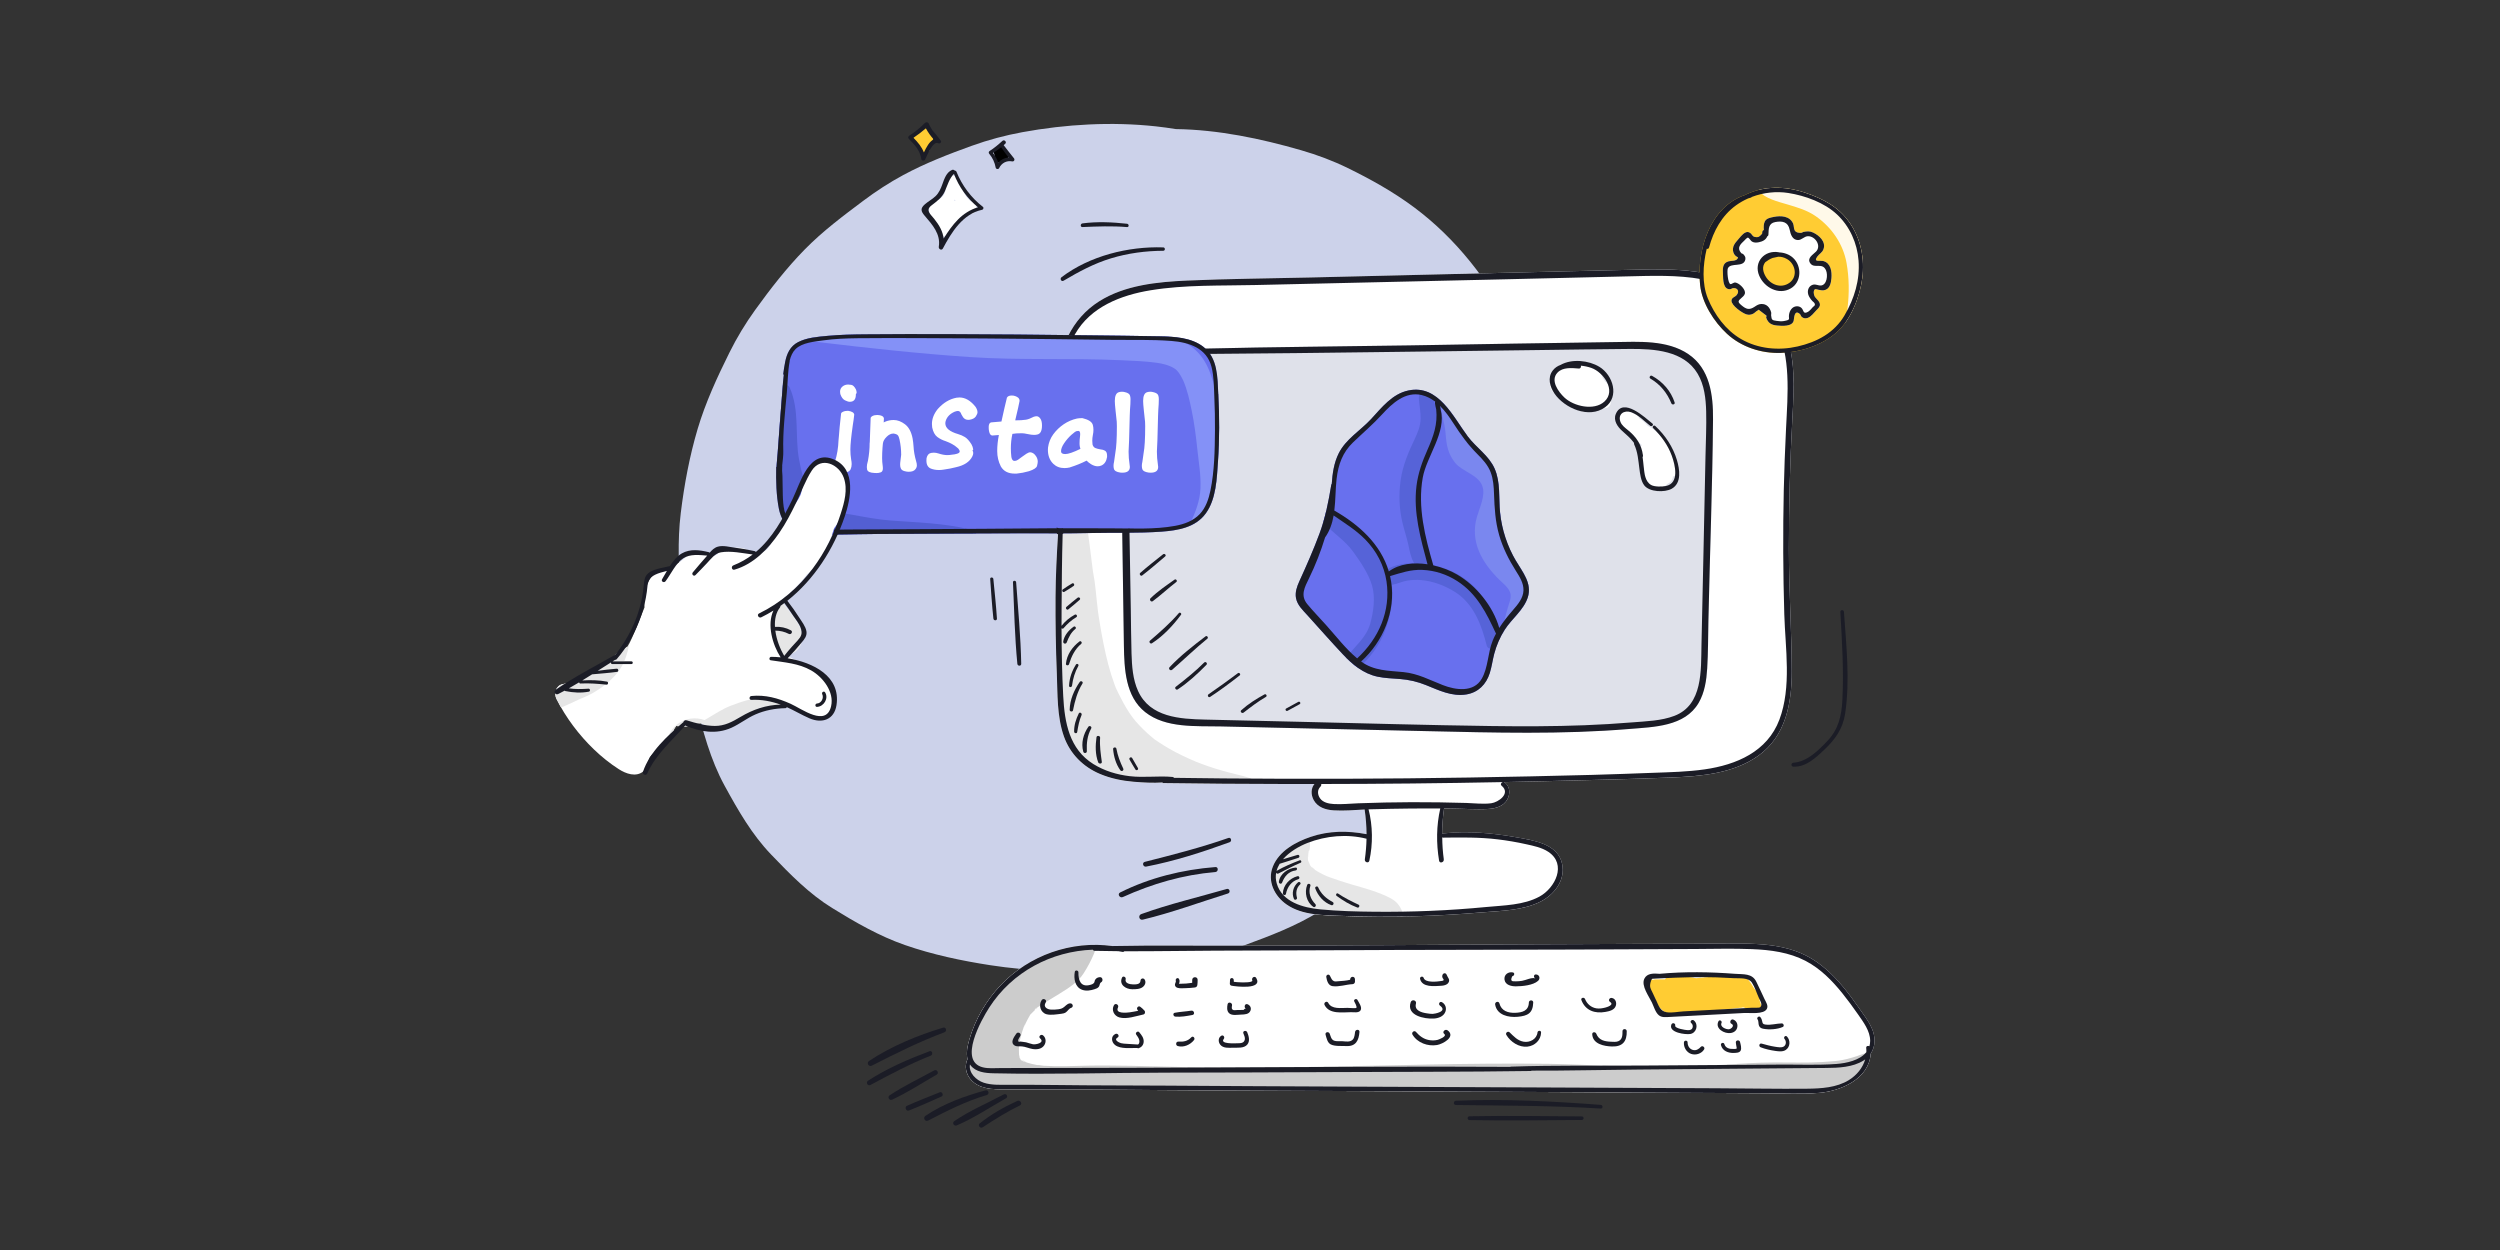<?xml version="1.0" encoding="UTF-8"?>
<svg id="Layer_6" data-name="Layer 6" xmlns="http://www.w3.org/2000/svg" xmlns:xlink="http://www.w3.org/1999/xlink" viewBox="0 0 1200 600">
  <rect x="0" y="0" width="1200" height="600" fill="#333333" stroke="none"/>
  <defs>
    <style>
      .cls-1, .cls-2 {
        fill: #fff;
      }

      .cls-3, .cls-4, .cls-5, .cls-6, .cls-7, .cls-8, .cls-9, .cls-2, .cls-10, .cls-11, .cls-12, .cls-13, .cls-14, .cls-15, .cls-16 {
        stroke-width: 0px;
      }

      .cls-3, .cls-17 {
        fill: #fc3;
      }

      .cls-4 {
        fill: #e6e6e6;
      }

      .cls-18 {
        clip-path: url(#clippath-2);
      }

      .cls-6 {
        fill: #dfe1ea;
      }

      .cls-7, .cls-19 {
        fill: #6870ee;
      }

      .cls-8 {
        fill: none;
      }

      .cls-20 {
        clip-path: url(#clippath-1);
      }

      .cls-21 {
        clip-path: url(#clippath-4);
      }

      .cls-9 {
        fill: #ccc;
      }

      .cls-10 {
        fill: #535fd3;
      }

      .cls-22 {
        clip-path: url(#clippath);
      }

      .cls-11 {
        fill: #fff9e9;
      }

      .cls-12 {
        fill: #5663d8;
      }

      .cls-23 {
        clip-path: url(#clippath-3);
      }

      .cls-13 {
        fill: #8491f7;
      }

      .cls-14 {
        fill: #ccd2ea;
      }

      .cls-24 {
        clip-path: url(#clippath-5);
      }

      .cls-15 {
        fill: #7f8def;
        opacity: .78;
      }

      .cls-16 {
        fill: #1b1c26;
      }
    </style>
    <clipPath id="clippath">
      <path class="cls-2" d="M853.54,152.84c-8.6-13.69-24.35-20.32-39.81-22.45-9.49-1.31-19.09-1.16-28.65-.94-10.49.24-20.97.5-31.46.74-41.61.98-83.21,1.96-124.82,3-19.66.49-39.36.6-59,1.48-14.24.63-29.86,2.17-42.2,9.96-13.21,8.33-18.99,22.26-20.58,37.31-.99,9.37-.81,18.87-.77,28.28.05,10.42.28,20.84.58,31.26.15,5,.33,9.99.51,14.99.17-.06.35-.11.53-.16-.63,10.06-1.15,20.08-1.21,30.2-.07,12.15.11,24.31.61,36.45.41,10.1,0,20.87,3.42,30.54,2.95,8.33,9.22,14.62,17.35,18.02,5.1,2.14,10.59,3.27,16.09,3.73,4.44.37,9.31.65,13.96.34,0,.1,0,.19,0,.29,19.29.27,38.58.42,57.87.45,4.99,0,9.98.01,14.97,0-1.75,2.12-1.71,5.16-.4,7.63,1.89,3.57,5.79,4.78,9.58,5.02,4.91.32,9.96-.14,14.92-.4.58,4.03.88,7.93.91,11.84-8.97-1.73-17.99-1.69-26.73,1.26-7.25,2.45-15.27,6.8-18.24,14.32-2.76,6.98.75,14.1,6.63,18.18,7.64,5.31,17.96,5.09,26.85,5.46,22.36.95,44.66.19,66.95-1.69,9.25-.78,19.83-.9,28.25-5.27,6.56-3.41,11.77-10.23,10.18-17.96-1.99-9.71-13.68-11.3-21.75-12.77-11.51-2.1-23.7-3.2-35.36-1.89-.2.02-.36.09-.5.19.04-4.07.36-8.14.92-12.17,1.1,0,2.21,0,3.31.02,5.91.06,11.97.58,17.87.21,3.59-.22,7.43-1.25,9.23-4.65,1.43-2.7,1.28-6.07-1.23-8.02-.15-.12-.31-.19-.47-.22,6.14-.13,12.28-.26,18.42-.41,20.69-.52,41.4-.97,62.08-1.81,14.14-.57,29.68-1.91,41.58-10.39,13.22-9.42,16.15-25.23,16.11-40.53-.04-19.63-1.38-39.24-1.37-58.88.01-20.76.51-41.51,1.66-62.23.89-16.14,2.16-33.99-6.83-48.31Z"/>
    </clipPath>
    <clipPath id="clippath-1">
      <path class="cls-2" d="M898.37,493.34c-1.63-3.54-4.1-6.65-6.31-9.84-2.37-3.41-4.83-6.76-7.49-9.94-4.93-5.9-10.68-11.33-17.58-14.85-7.3-3.73-15.53-5.11-23.64-5.57-9.42-.54-18.91-.2-28.35-.17-10.29.03-20.59.07-30.88.1-40.49.13-80.97.33-121.46.62-22.87.16-45.75.14-68.62.23-19.99.08-40.03-.24-60.02.18-19.76-2.71-40.09,4.38-53.87,19.02-6.85,7.28-12.02,16.17-14.82,25.78-.86,2.95-1.68,6.44-.89,9.51,0,.01-.01.02-.02.03-1.93,4.12-.22,8.75,3.37,11.39,4.67,3.44,11.08,3.02,16.57,3.07,16.02.13,32.03-.07,48.05.11,32.03.35,64.06.43,96.09.6,64.06.33,128.12.57,192.18,1,9.15.06,18.3.13,27.45.16,8.18.03,16.48.44,24.65-.17,10.76-.81,24.35-6.77,25.11-18.76,2.43-3.55,2.45-8.21.48-12.49Z"/>
    </clipPath>
    <clipPath id="clippath-2">
      <path class="cls-3" d="M887.73,106.79c-5.27-7.55-12.8-11.43-21.32-14.3-9.57-3.23-19.83-3.4-28.86,1.14-16.93,5.76-23.3,26.82-21.49,43.27.94,8.58,6.63,17.55,12.9,23.32,6.92,6.37,16.38,9.44,25.71,9.19,9.26-.25,19.72-3.57,26.77-9.75,6.97-6.11,11.23-17.06,12.43-26.06,1.25-9.36-.69-19.02-6.13-26.81Z"/>
    </clipPath>
    <clipPath id="clippath-3">
      <path class="cls-7" d="M727.69,269.27c-4.17-7.06-6.81-15.05-7.65-23.22-.72-7.01.29-14.44-2.6-21.07-2.75-6.28-8.85-10.11-12.88-15.46-7.01-9.31-14.07-25.11-28.49-22.1-7.8,1.62-12.85,8.22-17.95,13.74-5.1,5.51-12.12,9.58-15.55,16.47-2.29,4.6-2.98,9.59-3.33,14.65-.12.13-.21.29-.24.5-1.29,7.92-2.88,15.88-5.67,23.41-2.9,7.81-6.2,15.27-9.65,22.84-1.14,2.5-2.13,5.28-1.6,8.07.64,3.37,3.29,5.81,5.5,8.24,5.64,6.23,11.19,12.56,16.95,18.69,4.65,4.95,9.87,9.32,16.68,10.77,3.53.75,7.16.84,10.74,1.12,4.39.34,8.42,1.28,12.5,2.92,6.22,2.5,12.49,5.63,19.4,4.49,5.73-.95,9.53-4.84,11.24-10.26.95-3.02,1.34-6.18,2.14-9.24,1.07-4.06,2.75-7.93,4.98-11.48,3.33-5.3,9.24-9.58,11.15-15.7,2.07-6.65-2.49-12-5.65-17.37Z"/>
    </clipPath>
    <clipPath id="clippath-4">
      <path class="cls-7" d="M584.77,189.14c-.39-7.91-.22-17.23-7.07-22.6-5.88-4.6-14.02-4.98-21.17-5.12-11.43-.22-22.85-.33-34.28-.47-22.85-.29-45.71-.53-68.56-.58-12.77-.03-25.54-.01-38.31.1-5.99.05-11.98.18-17.95.73-4.7.43-10.09.82-14.35,3.02-3.76,1.95-5.4,5.48-6.19,9.48-.4,2.01-.71,4.05-.97,6.11.1-.04.21-.08.32-.11-.32,2.46-.49,4.95-.67,7.4-.38,5.14-.8,10.28-1.2,15.42-.39,5.02-.78,10.06-1.11,15.09-.15,2.21-.44,4.39-.54,6.56-.05,0-.09,0-.14,0-.14,6.71.03,13.52,1.27,19.94,1.49,7.69,6.35,11.89,14.17,12.28,11.01.54,22.19-.05,33.21-.08,22.78-.06,45.55-.31,68.33-.3,11.38,0,22.78.11,34.17-.15,11.27-.26,22.62.15,33.88-.67,7.76-.56,16.2-2,21.1-8.7,5.07-6.94,5.33-16.72,5.91-24.96.76-10.78.7-21.61.17-32.4Z"/>
    </clipPath>
    <clipPath id="clippath-5">
      <path class="cls-2" d="M407.04,231.81c-.71-2.49-2.46-5.34-4.67-7.34-.38-.78-.94-1.48-1.63-1.96-6.64-4.62-13.87,3.5-15.27,9.47-.42,1.8-.54,3.67-1.17,5.43-.03.08-.07.16-.1.24-.31.61-.62,1.23-.93,1.84-.65,1.04-1.41,2.02-2.12,3.02-1.23,1.74-2.38,3.59-2.93,5.56-2.05,2.9-4.25,5.67-6.03,8.75-1.12,1.94-1.94,4.12-3.26,5.94-1.36,1.87-3.73,2.54-5.44,4.08-.32.29-.64.58-.96.86-.73-1.52-2.13-2.9-3.61-3.68-1.83-.96-3.93-1.33-5.98-1.11-1.22.13-2.18.57-3.12,1.08-.78,0-1.53.01-2.24.05-1.48.09-2.61.92-3.29,2.01-.33.12-.65.29-.97.54-.06.05-.1.1-.16.14-.63.01-1.25.09-1.85.22-1.73-2.05-5.33-2.21-7.79-1.79-3.11.54-4.86,2.98-7.33,4.66-2.51,1.7-5.7,3.13-8.59,4-3.05.92-4.7,2.1-6.15,5.03-2.05,4.14-2.64,8.38-2.06,12.62-.22.56-.43,1.12-.66,1.66-2.37,5.74-4.49,11.69-7.4,17.19-.07.05-.15.1-.22.15-1.67,1.1-3.54,1.69-4.98,3.15-1.31,1.32-2.37,2.81-3.8,4.04-3.61,3.11-9.65,5.44-13.59,9-2.91.52-5.81,1.11-8.74,1.74-3.23.7-4.2,4.47-2.89,7.09,4.51,9,10.79,17.32,18.03,24.28,3.62,3.48,7.6,6.68,11.83,9.4,3.46,2.23,8.36,4.05,11.93,1.01,1.93-1.64,1.93-3.43,2.56-5.65.47-1.63,1.69-2.56,3.02-3.55,3.58-2.68,6.62-4.96,8.45-9.18.35-.8.63-2.14,1.25-2.78.89-.92-.32-.64,1.41-.41,2.77.36,4.7.16,7.3-.82,1.3-.49,2.62-.62,3.96-.65.36.21.71.43,1.05.67,1.14,1.71,3.58,2.3,5.37,1.24.06-.04.13-.08.19-.11.01,0,.02-.01.03-.02,2.58-.66,5.2-.85,7.67-2.12,1.2-.62,2.25-1.39,3.27-2.21,3.65-1.21,7.2-2.87,10.35-4.95,3.47,1.05,8.6.65,11.54-1.76,2.24.74,4.46,1.55,6.65,2.44,3.12,1.27,6.75,3.99,10.22,3.96,3.01-.02,5.43-2.25,6.2-5.07,1.59-5.81-2.67-11.75-6.6-15.6-2.08-2.04-4.54-3.88-7.14-5.2-1.42-.72-2.91-1.3-4.39-1.85-1.35-.51-2.64-1.48-3.91-1.95-.02,0-.06-.05-.1-.11.11,0,.22-.02.35-.03,1.24-.08,2.75-.8,3.76-1.46,2.96-1.94,4.05-5.39,3.48-8.77-.45-2.72-1.81-5.15-3.43-7.34-.45-.61-4.46-6.05-6.52-8.72.25-.21.48-.42.66-.57,1.33-1.03,2.62-2.09,3.87-3.22,2.64-2.38,5.06-4.98,7.27-7.75.24-.3.46-.61.69-.91,5.03-3.64,8.59-11.1,10.74-15.92.91-2.03,1.55-4.12,2.26-6.21,2.79-3.9,5.75-7.65,6.08-12.61,1.03-2.96,1.44-6.08.56-9.18Z"/>
    </clipPath>
  </defs>
  <path class="cls-14" d="M326.62,287.24c.46,8.5,1.57,16.9,3.56,25.08.24.97.48,1.94.72,2.92.54,7.24,1.47,14.43,3.05,21.34,3.16,13.79,7.15,28.29,13.82,40.49,6.63,12.12,13.19,23.55,22.41,33.15,9.22,9.6,18.22,18.81,29.23,25.61,11.21,6.92,22.71,13.53,34.97,17.79,13.27,4.61,27.14,7.54,40.91,9.67,18.57,2.87,37.69,3.49,56.45,2.05,13.86-1.06,27.7-1.97,41.29-5.61,2.08-.56,4.16-1.17,6.23-1.81,6.14-.81,12.22-2.05,18.07-4.19,12.31-4.51,24.75-9.21,36.17-16.33,11.3-7.04,22.2-15.38,32.24-24.6,10.2-9.36,18.79-20.62,27.36-31.85,5.47-7.17,10.43-14.81,14.81-22.87,6.95-12.77,13.35-26.27,18.26-40.17,3.13-8.85,5.8-17.87,7.87-27.1,3.34-14.87,6.54-30.34,7.49-45.7.3-4.9.34-9.8.14-14.7-.43-10.45-.53-21.24-2.33-31.56-1.72-9.84-4.81-19.54-7.85-28.83-1.37-4.18-3.04-8.23-5.01-12.08-11.96-23.45-27.7-43.51-47.73-58.43-9.98-7.44-20.89-13.5-31.84-18.86-7.2-3.52-14.68-6.31-22.29-8.51-19.5-5.64-39.91-9.9-60.23-10.18-3.15-.51-6.31-.95-9.49-1.3-21.21-2.31-43.15-1.07-64.24,2.8-8.19,1.51-16.3,3.67-24.23,6.53-11.12,4.01-22.33,8.34-32.92,14.06-6.61,3.57-12.96,7.69-19.08,12.28-9.76,7.32-19.47,14.56-28.2,23.45-8.64,8.81-16.44,18.85-23.78,29.03-4.61,6.39-8.76,13.23-12.33,20.43-5.82,11.73-11.47,23.9-15.27,36.69-3.87,13.02-6.42,26.73-8.08,40.27-1.69,13.75-.9,27.24-.15,41.04Z"/>
  <g>
    <path class="cls-1" d="M853.54,152.84c-8.6-13.69-24.35-20.32-39.81-22.45-9.49-1.31-19.09-1.16-28.65-.94-10.49.24-20.97.5-31.46.74-41.61.98-83.21,1.96-124.82,3-19.66.49-39.36.6-59,1.48-14.24.63-29.86,2.17-42.2,9.96-13.21,8.33-18.99,22.26-20.58,37.31-.99,9.37-.81,18.87-.77,28.28.05,10.42.28,20.84.58,31.26.15,5,.33,9.99.51,14.99.17-.06.35-.11.53-.16-.63,10.06-1.15,20.08-1.21,30.2-.07,12.15.11,24.31.61,36.45.41,10.1,0,20.87,3.42,30.54,2.95,8.33,9.22,14.62,17.35,18.02,5.1,2.14,10.59,3.27,16.09,3.73,4.44.37,9.31.65,13.96.34,0,.1,0,.19,0,.29,19.29.27,38.58.42,57.87.45,4.99,0,9.98.01,14.97,0-1.75,2.12-1.71,5.16-.4,7.63,1.89,3.57,5.79,4.78,9.58,5.02,4.91.32,9.96-.14,14.92-.4.58,4.03.88,7.93.91,11.84-8.97-1.73-17.99-1.69-26.73,1.26-7.25,2.45-15.27,6.8-18.24,14.32-2.76,6.98.75,14.1,6.63,18.18,7.64,5.31,17.96,5.09,26.85,5.46,22.36.95,44.66.19,66.95-1.69,9.25-.78,19.83-.9,28.25-5.27,6.56-3.41,11.77-10.23,10.18-17.96-1.99-9.71-13.68-11.3-21.75-12.77-11.51-2.1-23.7-3.2-35.36-1.89-.2.02-.36.09-.5.19.04-4.07.36-8.14.92-12.17,1.1,0,2.21,0,3.31.02,5.91.06,11.97.58,17.87.21,3.59-.22,7.43-1.25,9.23-4.65,1.43-2.7,1.28-6.07-1.23-8.02-.15-.12-.31-.19-.47-.22,6.14-.13,12.28-.26,18.42-.41,20.69-.52,41.4-.97,62.08-1.81,14.14-.57,29.68-1.91,41.58-10.39,13.22-9.42,16.15-25.23,16.11-40.53-.04-19.63-1.38-39.24-1.37-58.88.01-20.76.51-41.51,1.66-62.23.89-16.14,2.16-33.99-6.83-48.31Z"/>
    <g class="cls-22">
      <g>
        <path class="cls-4" d="M527.21,294.45c.02.18.05.36.08.53.02.13.04.26.06.38.03.23.07.46.11.69,0,.03-.07-.53-.32-2.21,0,.03,0,.07.01.1.02.15.04.32.07.51Z"/>
        <g>
          <path class="cls-4" d="M667.88,431.34c-6.42-3.36-12.87-4.98-19.75-6.99-3.17-.93-6.3-2-9.42-3.1-.68-.24-1.34-.52-2.03-.75,0,0-.01,0-.02,0-1.41-.68-2.8-1.36-4.15-2.14-.56-.32-1.1-.67-1.64-1,1.09.54-.49-.59-1.46-1.39.4.63.66,1.27-.19-.16-.33-.28-.54-.49-.45-.52.05-.01.12.03.2.1-.16-.27-.32-.54-.48-.8.4.56-.33-.84-.51-1.32-.05-.14-.09-.24-.13-.33-.01-.16-.03-.32-.04-.48-.03-.53-.01-1.04-.02-1.57,0-.1,0-.2-.02-.32,0,.02,0,.04,0,.06.31,1.84.08.08.21-.67.14-1.06.29-2.13.43-3.19-.07.53-.14,1.06-.21,1.6.99.12.46-6.9.36-7.49-.55-3.22-3.75-5.92-6.75-6.75-2.45-.68-4.77-.62-6.92-.04,1.54-5.11-.04-11.18-4.88-14.69-4.14-4.31-10.02-6.13-15.9-7.55-4.72-1.14-9.41-2.43-14.01-3.99-1.99-.67-3.94-1.43-5.9-2.18-.08-.04-.17-.08-.27-.12-1.1-.5-2.21-.96-3.31-1.45-4.19-1.87-8.28-3.98-12.17-6.41-1.44-.9-2.86-1.84-4.25-2.83-.01,0-.02-.02-.04-.03.25.21.52.44.83.71-.67-.57-1.38-1.1-2.05-1.67-2.81-2.37-5.45-4.95-7.87-7.72-1.09-1.25-3.87-5.36-.23-.1-.92-1.33-1.9-2.61-2.79-3.96-1.9-2.9-3.54-5.94-5.08-9.05-.47-.95-.92-1.92-1.37-2.88-.19-.49-.39-.99-.57-1.48-1.21-3.28-2.24-6.62-3.12-10-1.65-6.35-2.9-12.87-3.98-19.34-.18-1.1-.35-2.2-.52-3.3,0-.02-.05-.31-.11-.69,0-.04-.01-.09-.02-.13-.01-.08-.02-.17-.04-.25-.03-.18-.05-.36-.08-.53-.08-.57-.16-1.14-.24-1.71.06.41.12.77.16,1.1-.45-3.65-.82-7.31-1.19-10.97-.26-2.58-.62-5.15-1.11-7.69-.06-.31-.1-.52-.13-.65-.05-.36-.09-.73-.14-1.09-.47-3.71-.93-7.42-1.4-11.12-.22-1.7-.44-3.4-.66-5.1-.23-1.77-.48-3.54-.71-5.31-.2-1.46-.15-1.1.15,1.08-.15-1.46-.36-2.92-.62-4.37-.59-3.75-1.05-7.62-1.95-11.31-.3-1.24-.8-2.35-1.3-3.52.06.14.13.3.21.47-.14-.52-.28-1.04-.42-1.55-.65-2.39-1.26-4.76-2.32-7.01-1.47-3.14-3.27-6.09-5.27-8.91-2.75-3.89-9.68-3.97-10.9,1.42-.66,2.93-1.32,5.85-1.9,8.79-.43,2.19-.6,4.34-.73,6.56-.04.74-.16,1.52-.16,2.27-.1.31-.2.61-.21.69-.8,4.12-.63,8.51-.9,12.69-.23,3.52-.45,7.04-.7,10.56-.98,14.26-2.19,28.3-1.51,42.6.79,16.64,4.16,32.35,10.91,47.57,6.66,15.01,18.6,27.44,32.09,36.53,9.43,6.35,20.27,11.06,31.23,13.96,5.27,1.39,10.63,2.41,16.02,3.21,7.21,1.07,14.31,2.16,20.75-.37-1.96,3.52-3.06,7.53-3.03,11.18.07,8.62,4.3,17.37,10.47,23.28,6.51,6.22,15.35,10.68,23.86,13.39,8.35,2.65,17.19,4.76,25.96,3.63,5.36-.69,10.78-3.39,12.1-9.22,1.2-5.26-.72-11.53-5.77-14.18Z"/>
          <path class="cls-4" d="M629.22,415.79c.06.05.12.1.19.16-.14-.23-.31-.45-.44-.58.06.1.12.2.18.31.03.04.04.07.07.12Z"/>
        </g>
        <path class="cls-4" d="M554.19,354.84c-3.07-2.62-1.04-.75,0,0h0Z"/>
      </g>
    </g>
  </g>
  <g>
    <path class="cls-1" d="M898.37,493.34c-1.63-3.54-4.1-6.65-6.31-9.84-2.37-3.41-4.83-6.76-7.49-9.94-4.93-5.9-10.68-11.33-17.58-14.85-7.3-3.73-15.53-5.11-23.64-5.57-9.42-.54-18.91-.2-28.35-.17-10.29.03-20.59.07-30.88.1-40.49.13-80.97.33-121.46.62-22.87.16-45.75.14-68.62.23-19.99.08-40.03-.24-60.02.18-19.76-2.71-40.09,4.38-53.87,19.02-6.85,7.28-12.02,16.17-14.82,25.78-.86,2.95-1.68,6.44-.89,9.51,0,.01-.01.02-.02.03-1.93,4.12-.22,8.75,3.37,11.39,4.67,3.44,11.08,3.02,16.57,3.07,16.02.13,32.03-.07,48.05.11,32.03.35,64.06.43,96.09.6,64.06.33,128.12.57,192.18,1,9.15.06,18.3.13,27.45.16,8.18.03,16.48.44,24.65-.17,10.76-.81,24.35-6.77,25.11-18.76,2.43-3.55,2.45-8.21.48-12.49Z"/>
    <g class="cls-20">
      <g>
        <path class="cls-9" d="M497,484.58c.34-.16.81-.54,1.01-1.07-.02.02-.05.03-.07.05-.17.21-.51.58-.94,1.03Z"/>
        <path class="cls-9" d="M491.36,493.14c.9-1.59,1.04-1.97.88-1.78-.28.58-.56,1.15-.86,1.7,0,.03-.02.05-.03.08Z"/>
        <path class="cls-9" d="M906.73,510.26c-3.09-5.28-9.04-5.99-14.18-3.72,2.03-.9-.87.28-1.08.35-.77.26-1.55.5-2.32.73-1.59.48-3.2.88-4.83,1.19-.54.1-1.08.19-1.62.28-.31.02-1.82.21-2.01.23-1.93.17-3.86.32-5.79.44-7.66.48-15.34.19-23.01.22-17.09.05-34.14,2.22-51.24,2.36-19.17.15-38.37-1.45-57.55-1.71-19.3-.26-38.6-.03-57.89.35-38.56.75-77.12,1.95-115.69,1.24-17.41-.32-34.86-1.15-52.27-.59-3.63.12-7.27.21-10.91.15-1.81-.03-3.63-.1-5.44-.22-.43-.03-2.49-.46-3.08-.33-1.64-.31-3.26-.7-4.85-1.19-.19-.06-.44-.16-.7-.28-.09.08-.46.02-1.2-.36-.18-.1-.36-.2-.54-.31-.1-.02-.2-.03-.28-.04,0,0,0,0,0,0,.08,0,.15,0,.22,0-.12-.07-.25-.14-.37-.21.02.03.03.06.04.08-.03-.04-.07-.08-.1-.12-.03-.02-.05-.03-.08-.05-.03-.05-.06-.09-.09-.14,0,0,0,0,0,0,0,0,0,0,0,0-.03-.05-.07-.11-.1-.16-.23-.39-.42-.81-.62-1.22,0-.02,0-.04,0-.06.14.23.27.45.38.64-.04-.12-.08-.24-.12-.37-.11-.39-.19-.79-.28-1.19-.05-1.5-.09-2.98,0-4.48,0-.01,0-.02,0-.03-.06.29-.14.61-.22.97.19-.82.27-1.68.44-2.51.34-1.66.77-3.31,1.27-4.93.22-.71.47-1.42.72-2.12-.09.15-.17.31-.28.48.11-.18.2-.37.3-.56.02-.06.04-.12.06-.18.23-.64.65-1.34.8-1.52.32-.66.63-1.33.98-1.96.4-.73.78-1.47,1.21-2.18.06-.09.11-.18.17-.27.57-.5,1.6-1.53,2.39-2.35-.46.22-.66.02.5-.74.15-.1.29-.19.44-.29.06-.08.11-.14.11-.16-.01.04-.03.08-.04.11.69-.46,1.38-.93,2.09-1.36,2.98-1.82,5.97-3.62,8.93-5.47,4.11-2.57,8.39-5.27,11.05-9.38,2.01-3.11,3.69-6.29,5.12-9.7,1.5-3.6-1.01-8.31-4.12-10.13-3.71-2.17-7.71-1.1-10.87,1.4,1.53-1.21-.62.29-.79.41-.06.05-.11.08-.16.12-.08,0-.16.01-.27.02-.01,0-.17.02-.36.05-1.73.07-3.38.49-4.92,1.25-.73.25-2.03.74-2.49.88-1.91.59-3.84,1.11-5.76,1.64-8.28,2.3-15.81,5.94-22.32,11.59-6.4,5.56-10.16,13.31-13.01,21.13-2.44,6.71-3.85,14.38-3.33,21.52.67,9.24,3.58,17.98,10.18,24.73,7.37,7.54,17.47,10.21,27.61,11.33,8.26.91,16.57.2,24.82-.47,8.54-.69,17.06-.72,25.61-.88,40.18-.77,80.31-1.79,120.46-3.58,40.16-1.79,80.32-3.38,120.52-1.72,10.93.45,21.96.3,32.86-.75,5.2-.5,10.39-1.13,15.57-1.78,3.61-.45,4.73-.61,8.47-.9,1.97-.15,3.95-.24,5.93-.29,18.07-.5,38.32,1.75,54.2-8.74,4.66-3.08,6.65-9.16,3.72-14.18Z"/>
        <path class="cls-9" d="M490.04,508.8s.04.03.06.04c-.11-.23-.3-.57-.58-1.04.1.3.23.58.34.81.06.07.12.13.17.2Z"/>
        <path class="cls-9" d="M489.14,501.73c.76-3.4.09-1.3,0,0h0Z"/>
        <path class="cls-9" d="M492.27,509.75c.15-.13-.56-.66-1.8-.71.02.01.05.03.07.04.52.11,1.17.42,1.73.67Z"/>
      </g>
    </g>
  </g>
  <g>
    <path class="cls-17" d="M887.73,106.79c-5.27-7.55-12.8-11.43-21.32-14.3-9.57-3.23-19.83-3.4-28.86,1.14-16.93,5.76-23.3,26.82-21.49,43.27.94,8.58,6.63,17.55,12.9,23.32,6.92,6.37,16.38,9.44,25.71,9.19,9.26-.25,19.72-3.57,26.77-9.75,6.97-6.11,11.23-17.06,12.43-26.06,1.25-9.36-.69-19.02-6.13-26.81Z"/>
    <g class="cls-18">
      <path class="cls-11" d="M896.15,126.38c-1.46-9.88-6.11-18.64-13.56-25.35-4.83-4.35-10.29-7.58-16.52-9.46-3.03-.92-6.13-1.55-9.21-2.28-3.21-.75-6.35-2.39-9.55-2.92-3.17-.53-5.23,2.8-3.1,5.32,3.08,3.64,9.25,5.11,13.68,6.42,4.92,1.46,9.6,2.81,13.85,5.8,7.51,5.29,12.99,13.26,14.6,22.32,2.53,14.21.31,29.64-4.87,43-2.79,7.19-7.06,12.35-12.8,17.37-3.35,2.93.23,8.21,4.18,7.19,7.87-2.04,13.47-9.3,17.01-16.2,4.11-8.02,5.92-16.91,6.85-25.81.88-8.44.67-17.01-.57-25.4Z"/>
    </g>
  </g>
  <path class="cls-6" d="M810.35,169.93c-10.2-6.83-23.79-5.89-35.47-5.73-32.78.43-65.55,1.06-98.32,1.59-32.77.53-65.56.73-98.32,1.54-.85.02-1.69.04-2.54.06-10.78-2.19-22.29-2.82-30.94,5.19-4.39,4.06-6.12,9.67-6.62,15.47-.66,7.55-.15,15.29-.04,22.87.47,33.01.82,66.02,1.39,99.03.19,11.1.71,24.33,10.19,31.85,9.88,7.85,24.5,6.62,36.33,6.89,32.85.75,65.69,1.5,98.54,2.25,32.52.74,65.13,1.68,97.59-1.03,11.64-.97,26.6-1.11,33.24-12.55,2.88-4.97,3.74-10.83,4.09-16.47.47-7.58.41-15.21.58-22.79.7-32.25,1.94-64.51,2.22-96.77.1-11.63-1.44-24.38-11.91-31.39Z"/>
  <g>
    <path class="cls-19" d="M727.69,269.27c-4.17-7.06-6.81-15.05-7.65-23.22-.72-7.01.29-14.44-2.6-21.07-2.75-6.28-8.85-10.11-12.88-15.46-7.01-9.31-14.07-25.11-28.49-22.1-7.8,1.62-12.85,8.22-17.95,13.74-5.1,5.51-12.12,9.58-15.55,16.47-2.29,4.6-2.98,9.59-3.33,14.65-.12.13-.21.29-.24.5-1.29,7.92-2.88,15.88-5.67,23.41-2.9,7.81-6.2,15.27-9.65,22.84-1.14,2.5-2.13,5.28-1.6,8.07.64,3.37,3.29,5.81,5.5,8.24,5.64,6.23,11.19,12.56,16.95,18.69,4.65,4.95,9.87,9.32,16.68,10.77,3.53.75,7.16.84,10.74,1.12,4.39.34,8.42,1.28,12.5,2.92,6.22,2.5,12.49,5.63,19.4,4.49,5.73-.95,9.53-4.84,11.24-10.26.95-3.02,1.34-6.18,2.14-9.24,1.07-4.06,2.75-7.93,4.98-11.48,3.33-5.3,9.24-9.58,11.15-15.7,2.07-6.65-2.49-12-5.65-17.37Z"/>
    <g class="cls-23">
      <path class="cls-15" d="M736.46,281.55c-2.73-8.49-10.79-13.03-15.18-20.44-4.72-7.97,1.38-16.2,1.64-24.59.31-10-6.96-18.06-15.62-21.98-1.94-.88-2.66-.51-3.11-2.76-.49-2.45-.3-5.32-.38-7.82-.08-2.81-.17-5.6-.82-8.34-.03-.13-.05-.25-.08-.38.62-.77,1.06-1.77,1.21-2.94.34-2.69-.88-5.05-2.9-6.77-.76-.64-1.58-.94-2.37-.97-3.67-1.82-8.55,1.11-7.5,6.02.59,2.8.17,5.71.85,8.55.73,3.05,1.47,5.88,1.7,9.04.39,5.52,1.07,9.54,4.53,13.93,3.43,4.34,10.97,5.64,13.05,11.11,1.74,4.56-1.34,10.63-2.58,14.97-3.36,11.83,2.43,21.87,10.68,30,1.76,1.74,4.04,3.44,5.09,5.75.95,2.1.29,3.95-.38,6.04-2.08,6.46-3.41,12.87-3.33,19.69.06,5.4,8.51,6.91,9.69,1.31,1.06-5.03,2.15-10.15,4.06-14.93,1.92-4.8,3.42-9.32,1.75-14.5Z"/>
      <path class="cls-12" d="M701.86,276.96c-5.04-3.32-10.93-5.3-16.89-6.19,1.29-1.18,1.92-3.06.82-5.03-1.24-2.21-1.37-4.98-1.95-7.42-.87-3.64-2.09-7.19-2.87-10.85-1.41-6.65-1.21-13.64.45-20.22,1.57-6.27,4.95-11.63,7.17-17.64,2.44-6.62,1.34-12.8-1.03-19.21-1.2-3.25-6.84-3.12-6.52.88.26,3.2.9,6.47.86,9.69-.04,3.43-1.38,6.67-2.83,9.73-3.05,6.4-5.73,12.65-6.75,19.73-.99,6.84-.73,13.75.87,20.49.84,3.54,2.02,6.99,2.8,10.53.65,2.95,1.1,5.85,2.59,8.52.07.12.14.23.21.33-4.5.01-9.83.78-13.1,3.21-2.13-4.86-5.25-9.59-8.15-13.55-4.68-6.38-11.08-11.93-18.72-14.32-3.31-1.03-5.36,3.21-3.23,5.55,4.4,4.81,9.97,8.15,13.84,13.51,3.5,4.85,7.49,10.63,9.18,16.44,1.63,5.63.67,12.75-.93,18.3-1.98,6.87-7.37,10.65-11.37,16.17-2.2,3.04,2.21,7.51,5.25,5.25,5.76-4.28,10.84-11.56,13.33-18.26,2.39-6.44,4.28-14.89,3.09-21.87.1,0,.19,0,.29-.03,2.46-.41,4.77-1.63,7.3-2.02,2.16-.33,4.39-.43,6.57-.24,5.75.5,11.35,2.62,16.21,5.67,9,5.65,12.77,15.77,15.25,25.64.66,2.61,4.63,2.03,4.65-.63.1-12.8-5.6-25.07-16.36-32.16Z"/>
    </g>
  </g>
  <path class="cls-2" d="M804.88,225.94c-.19-1.47-.52-3-1.06-4.44-1.15-6.94-6.76-13.9-12.79-17.02-.04-.02-.08-.03-.12-.05-1.19-1.48-2.53-2.78-4.03-3.57-.45-1.13-1.54-2.03-2.83-2.31-.42-.41-.83-.84-1.25-1.25-1.03-1.02-3.11-1.23-4.11,0-1.75,2.16-2.31,4.83-.51,7.19.49.64,1.07,1.02,1.67,1.21.27.15.55.27.84.35.37.62.83,1.2,1.31,1.76,1.84,2.11,3.89,4.05,6.09,5.8-.61.73-.97,1.7-.8,2.85.09.64.2,1.27.33,1.89-.32,2.16.1,4.28,1.48,6.29.01.02.03.03.04.05.01,3.01.9,5.9,2.82,8.44,1.24,1.65,3.71,1.91,5.08.74.87,0,1.79-.29,2.73-1.01.29-.22.56-.47.79-.73,1.25-.52,2.3-1.8,2.41-3.14,0-.06,0-.13.01-.2,1.19-.38,2.11-1.33,1.91-2.86Z"/>
  <path class="cls-2" d="M772.74,191.17c.18-.5.31-1.04.38-1.61.31-2.7-.87-5.06-2.71-6.51-.31-.57-.67-1.1-1.08-1.57-1.26-5-9.45-7.22-13.77-6.44-.17.03-.34.07-.5.11-1.37.12-2.7.58-3.67,1.54-1.12.08-2.24.42-3.26,1.03-1.61.58-2.97,1.77-3.7,3.77-1.82,4.96,1.57,8.27,5.81,9.56.12.5.4.99.9,1.43,3.34,2.93,9.06,7.14,13.65,4.49.33-.19.62-.42.89-.67,1.69-.01,3.39-.16,5.09-.43,2.42-.39,2.86-2.9,1.97-4.7Z"/>
  <g>
    <path class="cls-19" d="M584.77,189.14c-.39-7.91-.22-17.23-7.07-22.6-5.88-4.6-14.02-4.98-21.17-5.12-11.43-.22-22.85-.33-34.28-.47-22.85-.29-45.71-.53-68.56-.58-12.77-.03-25.54-.01-38.31.1-5.99.05-11.98.18-17.95.73-4.7.43-10.09.82-14.35,3.02-3.76,1.95-5.4,5.48-6.19,9.48-.4,2.01-.71,4.05-.97,6.11.1-.04.21-.08.32-.11-.32,2.46-.49,4.95-.67,7.4-.38,5.14-.8,10.28-1.2,15.42-.39,5.02-.78,10.06-1.11,15.09-.15,2.21-.44,4.39-.54,6.56-.05,0-.09,0-.14,0-.14,6.71.03,13.52,1.27,19.94,1.49,7.69,6.35,11.89,14.17,12.28,11.01.54,22.19-.05,33.21-.08,22.78-.06,45.55-.31,68.33-.3,11.38,0,22.78.11,34.17-.15,11.27-.26,22.62.15,33.88-.67,7.76-.56,16.2-2,21.1-8.7,5.07-6.94,5.33-16.72,5.91-24.96.76-10.78.7-21.61.17-32.4Z"/>
    <g class="cls-21">
      <path class="cls-10" d="M465.87,254.23c-12.54-3.16-25.45-3.41-38.29-4.38-6.41-.49-12.74-1.72-19.06-2.87-4.91-.89-10.02-1.27-14.61-2.27-3.18-.69-4.27-3.67-5.58-7.02-2.18-5.56-3.63-11.01-4.74-16.87-2.18-11.5.38-23.69-4.51-34.7-1.21-2.71-5.29-1.19-5.32,1.44-.08,6.59.1,13.16-.12,19.76-.22,6.58-1.11,13.31-.73,19.88.33,5.75,1.64,11.34,3.36,16.83,1.77,5.65,4.6,11.1,10.09,13.88,5.42,2.75,11.66,2.72,16.78,3.62,6.79,1.2,13.58,2.46,20.45,3.09,7.02.65,14.12.8,21.16,1.17,7.28.38,14.16.06,21.14-2.25,4.34-1.44,4.83-8.09,0-9.31Z"/>
      <path class="cls-10" d="M225.89,164.67c-2.25-5.85-4.75-11.62-6.8-17.53-1.84-5.3-2.65-10.77-6.19-15.28-2.29-2.92-5.9.82-4.71,3.63,2.05,4.82,1.76,10.74,3.07,15.82,1.4,5.42,2.62,10.88,3.85,16.33,1.84,8.18,4.42,16.97,4.78,24.99.31,6.94,9.75,8.17,11.97,1.62,3.33-9.85-2.49-20.56-5.97-29.58Z"/>
      <path class="cls-13" d="M587.28,222.88c-.35-5.84-.35-11.71-.82-17.54-.5-6.2-1.54-12.31-3.13-18.32-1.28-4.82-2.74-9.87-5.44-14.12-4.58-7.2-11.85-10.7-20.1-11.89-24.96-3.61-50.44-1.86-75.56-2.56-25.76-.72-51.53-3.69-77.13-6.53-14.61-1.62-29.18-3.32-43.84-4.46-13.31-1.03-27-3.46-40.3-1.4-5.17.8-3.38,8.16,1.16,8.56,11.09.96,22.02,3.33,33.07,4.69,12.35,1.51,24.67,3.35,37.02,4.83,24.35,2.91,48.81,5.61,73.28,7.25,24.35,1.64,48.74.4,73.11,1.54,5.49.26,11.08.44,16.53,1.19,3.03.42,6.03,1.2,8.17,2.5,1.22.74,1.32.82,2.53,2.31.37.45,1.54,2.4,2.07,3.61,2.03,4.58,3.13,9.8,4.14,14.68,1.27,6.14,2.02,12.2,2.68,18.42.66,6.24,1.77,12.5,1.51,18.79-.5,12.04-8.74,22.02-12.08,33.27-1.13,3.8,4.68,6.41,6.51,2.74,4.95-9.93,13.14-18.93,15.73-29.89,1.37-5.78,1.24-11.79.89-17.68Z"/>
    </g>
  </g>
  <g>
    <path class="cls-1" d="M407.04,231.81c-.71-2.49-2.46-5.34-4.67-7.34-.38-.78-.94-1.48-1.63-1.96-6.64-4.62-13.87,3.5-15.27,9.47-.42,1.8-.54,3.67-1.17,5.43-.03.08-.07.16-.1.24-.31.61-.62,1.23-.93,1.84-.65,1.04-1.41,2.02-2.12,3.02-1.23,1.74-2.38,3.59-2.93,5.56-2.05,2.9-4.25,5.67-6.03,8.75-1.12,1.94-1.94,4.12-3.26,5.94-1.36,1.87-3.73,2.54-5.44,4.08-.32.29-.64.58-.96.86-.73-1.52-2.13-2.9-3.61-3.68-1.83-.96-3.93-1.33-5.98-1.11-1.22.13-2.18.57-3.12,1.08-.78,0-1.53.01-2.24.05-1.48.09-2.61.92-3.29,2.01-.33.12-.65.29-.97.54-.06.05-.1.1-.16.14-.63.01-1.25.09-1.85.22-1.73-2.05-5.33-2.21-7.79-1.79-3.11.54-4.86,2.98-7.33,4.66-2.51,1.7-5.7,3.13-8.59,4-3.05.92-4.7,2.1-6.15,5.03-2.05,4.14-2.64,8.38-2.06,12.62-.22.56-.43,1.12-.66,1.66-2.37,5.74-4.49,11.69-7.4,17.19-.07.05-.15.1-.22.15-1.67,1.1-3.54,1.69-4.98,3.15-1.31,1.32-2.37,2.81-3.8,4.04-3.61,3.11-9.65,5.44-13.59,9-2.91.52-5.81,1.11-8.74,1.74-3.23.7-4.2,4.47-2.89,7.09,4.51,9,10.79,17.32,18.03,24.28,3.62,3.48,7.6,6.68,11.83,9.4,3.46,2.23,8.36,4.05,11.93,1.01,1.93-1.64,1.93-3.43,2.56-5.65.47-1.63,1.69-2.56,3.02-3.55,3.58-2.68,6.62-4.96,8.45-9.18.35-.8.63-2.14,1.25-2.78.89-.92-.32-.64,1.41-.41,2.77.36,4.7.16,7.3-.82,1.3-.49,2.62-.62,3.96-.65.36.21.71.43,1.05.67,1.14,1.71,3.58,2.3,5.37,1.24.06-.04.13-.08.19-.11.01,0,.02-.01.03-.02,2.58-.66,5.2-.85,7.67-2.12,1.2-.62,2.25-1.39,3.27-2.21,3.65-1.21,7.2-2.87,10.35-4.95,3.47,1.05,8.6.65,11.54-1.76,2.24.74,4.46,1.55,6.65,2.44,3.12,1.27,6.75,3.99,10.22,3.96,3.01-.02,5.43-2.25,6.2-5.07,1.59-5.81-2.67-11.75-6.6-15.6-2.08-2.04-4.54-3.88-7.14-5.2-1.42-.72-2.91-1.3-4.39-1.85-1.35-.51-2.64-1.48-3.91-1.95-.02,0-.06-.05-.1-.11.11,0,.22-.02.35-.03,1.24-.08,2.75-.8,3.76-1.46,2.96-1.94,4.05-5.39,3.48-8.77-.45-2.72-1.81-5.15-3.43-7.34-.45-.61-4.46-6.05-6.52-8.72.25-.21.48-.42.66-.57,1.33-1.03,2.62-2.09,3.87-3.22,2.64-2.38,5.06-4.98,7.27-7.75.24-.3.46-.61.69-.91,5.03-3.64,8.59-11.1,10.74-15.92.91-2.03,1.55-4.12,2.26-6.21,2.79-3.9,5.75-7.65,6.08-12.61,1.03-2.96,1.44-6.08.56-9.18Z"/>
    <g class="cls-24">
      <path class="cls-4" d="M381.62,342.18c-.95-.92-1.56-1.47-.19-.05,0,0,0,0,0,0-.7-.72-1.45-1.42-2.19-2.08-3.48-3.12-7.65-4.99-12.37-5.07-5.42-.1-10.86,1.78-15.87,3.68-4.38,1.65-8.11,4.26-12.13,6.58-.23.13-.46.26-.69.39-4.25-1.54-9.35-.91-12.96,1.88-6.5,5.02-6.6,13.8-1.34,19.76,4.72,5.35,12.78,6.44,19.26,4.19,5.16-1.79,9.51-4.83,14.07-7.73.74-.47,1.49-.95,2.26-1.37.12-.07.23-.13.32-.18,1.16-.41,2.3-.87,3.46-1.27.49-.17,1.61-.68,2.61-1,.3.12.52.22.68.28.16.07.32.15.49.22,2.48,1.09,4.91,2.23,7.69,2.23,1.01-.14,2.02-.27,3.03-.41.86-.11.87-.14.03-.09-1.09.05-.84,0,.75-.17.77-.05,1.51-.18,2.25-.41,4.31-1.11,7.45-5.38,7.45-9.79,0-3.85-2.71-8.39-6.58-9.58Z"/>
      <path class="cls-4" d="M392.96,301.31c-.41-2.04-1.31-3.54-2.5-4.81-1.1-1.93-2.2-3.84-3.92-5.43-2.97-2.75-7.84-3.79-11.43-1.47-3.31,2.14-5.81,6.65-4.33,10.65,1.12,3.05,1.7,6.22,2.32,9.4.87,4.43,5.81,7.06,9.96,6.5,3.16-.42,6.55-2.93,7.59-6.16,2.17-2.28,2.96-5.39,2.31-8.68Z"/>
      <path class="cls-4" d="M299.05,296.96c-4.05-5.41-10.65-5.43-14.69,0-1.12,1.51-1.87,3.47-2.69,5.18.07-.15-1.4,4.59-1.84,4.92.65-1.49.72-1.7.19-.63-.12.21-.24.42-.36.63-.09.16-.2.31-.3.46-.02.02-.04.04-.06.07-.06.05-.91.8-1.33,1.21-.31.21-.63.41-.95.6-.81.49-1.65.93-2.5,1.35-.39.19-1.84.84-1.96.9-1.33.55-2.67,1.09-3.97,1.72-2.57,1.24-5.11,2.63-7.55,4.1-6.01,3.63-11.17,7.39-14.25,13.83-1.4,2.92-.89,6.66,2.19,8.36,4.06,2.24,7.75,3.01,12.36,2.39,3.96-.53,8.1-2.41,11.7-4.06,1.69-.77,3.35-1.59,5.05-2.35.16-.07.35-.15.53-.23,1.24-.53,2.52-1,3.73-1.6,2.19-1.08,4.31-2.36,6.28-3.79,4.48-3.25,8.58-7.07,10.86-12.23,2.85-6.46,4.13-14.74-.42-20.83Z"/>
    </g>
  </g>
  <path class="cls-2" d="M875.3,125.32c-1.62-.46-5.05.76-3.04-2.11.96-1.36,2.39-1.9,3.01-3.61,1.29-3.53-2.02-6.6-4.98-7.98-1.73-.8-2.99-.6-4.74-.28-.27.05-.5.36-.74.4-1.09.18-2.73-.07-3.33-1.11-.54-.95-.36-2.39-.83-3.43-1.64-3.55-5.83-3.76-9.17-3.09-1.48.3-3.46.6-4.29,2.04-.65,1.12-.67,2.74-.54,4.23-.52.23-.91.76-.77,1.48.09.45-1.43,1.73-1.82,1.86-.55.18-1.76.12-2.27-.16-.67-.37-1.03-1.32-1.7-1.75-.84-.54-1.39-.6-2.26-.22-1.47.64-3.03,2.84-4.09,4.03-.95,1.07-1.83,2.31-1.93,3.79-.09,1.28.36,2.59,1.31,3.44.73.66,1.51.4.86,1.36-.78,1.16-2.98.89-4.25,1.23-3.1.84-2.81,3.58-2.7,6.39.09,2.2-.02,7.26,3.47,6.98.48-.04.85-.44,1.3-.5,2.28-.29,3.29,1.58,1.75,3.38-.81.94-2.37,1.08-2.43,2.61-.1,2.32,5.08,5.91,7.06,6.56,1.21.39,2.29.26,3.4-.31.69-.35,1.27-1.12,1.96-1.42.2-.16.41-.32.61-.48,1.25.95,2.49,1.89,3.74,2.84.12.27-.21.77-.1,1.06.97,2.55,2.41,3.43,5.22,3.7,2.27.22,7.41.62,7.98-2.44.23-1.26.29-5.44,2.97-3.08.36.31.46.99.85,1.35.81.73,1.77.87,2.8.54,1.72-.55,3.08-2.5,4.28-3.73.75-.77,1.69-1.52,1.68-2.68-.02-1.68-1.84-2.69-2.56-3.99-.4-.73-.78-2.7.2-3.41.22-.16,1.45.25,1.76.3.78.13,1.56.33,2.35.24,2.95-.35,3.56-3.35,3.77-5.83.26-3.13-.26-7.19-3.81-8.2ZM862.54,134.04c-4.85,9.12-21.13.06-15.97-8.62.62-1.04,1.63-1.54,2.75-1.59,5.65-4.25,17.36,2.43,13.22,10.21Z"/>
  <path class="cls-2" d="M467.35,97.29c-4.8-2.1-5.54-8.26-8.45-12.13-1.83-2.44-6.43-1.18-5.34,2.25.91,2.87.3,5.83-2.1,7.77-1.42,1.15-3.59,1.37-4.66,2.92-2.15,3.11.31,7.05,2.79,9.23-.03,1.16,0,2.33.08,3.51.14,1.9,2.34,3.75,4.2,2.41,4.07-2.93,5.71-11.38,12.05-10.68,2.73.3,3.95-4.17,1.43-5.27ZM458.62,96.38c-.22-.05-.43-.07-.63-.08.11-.17.21-.34.31-.51.11.2.21.4.32.6Z"/>
  <path class="cls-3" d="M446.58,63.87s.01-.09.02-.13c.16-1.44-1.34-2.67-2.67-2.67s-2.3.94-2.59,2.15c-.07.07-.22.19-.53.34-.31.15-.69.22-.98.4-1.06.64-1.72,1.75-1.58,3.01.12,1.17.92,1.97,1.64,2.84.8.98,1.57,2.01,2.46,2.91,2.07,2.1,4.93-.58,3.83-2.88.31-.21.58-.46.82-.76.57-.73.88-1.67.84-2.6-.05-1.03-.52-1.95-1.24-2.6Z"/>
  <path class="cls-5" d="M484.11,74.04c-.51-.9-1.16-1.63-1.93-2.28-.12-.21-.24-.41-.36-.62-.72-1.25-2.26-.74-2.63.31-.18-.06-.37-.08-.56-.08-.64-.15-1.34.08-1.51.87-.15.68-.09,1.25.15,1.79.15.99.31,1.98.46,2.97.21,1.32,2.22,1.45,2.82.43.06-.04.13-.08.19-.12.49-.08.93-.45,1.1-.95.64.32,1.38.09,1.77-.42.62-.33.98-1.06.5-1.9Z"/>
  <path class="cls-3" d="M845.41,482.71c-.23-.83-.5-1.65-.79-2.45.46-2.07-1.13-4.31-2.74-5.96-1.1-1.92-2.37-3.75-3.83-5.5-.99-1.19-2.6-.64-3.28.47-1.65-.7-3.42-1.09-5.46-1.02-5.05.16-10.11.89-15.16,1.28-3.01-.57-6.03-1.09-9.05-1.39-2.33-.23-4.68.15-5.93,1.95-1.54.01-3.07.02-4.61.01-.38,0-.71.1-.98.25-.97-.38-2.41-.08-2.61,1.16-.38,2.33.59,3.1,1.74,4.87.67,1.03,1.19,1.95,1.76,2.78.51,3.18,3.32,6.29,6.21,7.36.71.26,1.32.12,1.8-.25,1.17.06,2.37-.06,3.51-.11,2.71-.11,5.43-.25,8.14-.43,5.88-.38,11.74-.92,17.59-1.59,1.16-.13,2.32-.27,3.48-.41.4.05.78,0,1.13-.14.16-.02.33-.04.49-.06,1.99.68,3.95,1.44,6.05,1.75,1.51.22,3.03-.89,2.57-2.57Z"/>
  <g>
    <path class="cls-2" d="M404.77,226.84h-.8c-1.85-.21-2.99-.76-3.4-1.67-.21-.37-.31-.8-.31-1.3,0-.7.19-1.5.56-2.41.99-3.13,1.54-6.51,1.67-10.13l.19-2.04c.12-2.1.47-5.72,1.05-10.87l.12-.19c.04-.16.29-.35.74-.56.66-.33,1.48-.49,2.47-.49,1.89.29,2.88.91,2.97,1.85-.17,1.61-.39,3.27-.68,5-.78,5.48-1.17,9.39-1.17,11.74,0,1.69.12,3.27.37,4.76.16.78.25,1.52.25,2.22,0,.91-.17,1.73-.49,2.47-.49,1.07-1.67,1.61-3.52,1.61ZM407.92,192.86c-.62,0-1.4-.24-2.35-.71-.95-.47-1.69-1.47-2.22-3-.08-.41-.12-.78-.12-1.11,0-1.03.38-1.86,1.14-2.5.76-.64,1.68-.96,2.75-.96.21,0,.7.05,1.48.15.78.1,1.52.81,2.22,2.13.25.54.37,1.09.37,1.67,0,.08-.03.18-.09.28-.06.1-.16.22-.28.34v.19c0,2.35-.97,3.52-2.9,3.52Z"/>
    <path class="cls-2" d="M420.52,227.03h-.74c-2.14-.08-3.34-.64-3.58-1.67-.08-.37-.12-.76-.12-1.17,0-.78.14-1.65.43-2.59l.12-.49c.53-2.84.8-5.68.8-8.52l.06-.25c.04-2.1.19-6.03.43-11.8l.06-.12c.16-.29.43-.53.8-.74.66-.33,1.44-.49,2.35-.49.29,0,.67.04,1.14.12.47.08.91.24,1.3.46.39.23.63.57.71,1.02-.04.45-.06.86-.06,1.24s-.02.62-.06.74l.62-.31c1.32-.58,2.72-.86,4.2-.86,1.81,0,3.62.69,5.44,2.07,1.81,1.38,3.03,3.66,3.64,6.83.21,1.24.35,2.45.43,3.65.12,2.35.54,4.74,1.24,7.17.25.78.37,1.46.37,2.04,0,.66-.23,1.28-.68,1.85-.58.82-1.67,1.24-3.27,1.24-.62,0-1.32-.11-2.1-.34-.78-.23-1.31-.61-1.58-1.14-.27-.54-.4-1.15-.4-1.85,0-.12,0-.42.03-.9.02-.47.09-1.1.22-1.88.12-.78.21-1.46.25-2.04,0-2.47-.27-4.92-.8-7.35-.21-.95-.47-1.62-.8-2.01-.33-.39-.99-.67-1.98-.83h-.25c-1.07,0-2.13.53-3.18,1.58-1.05,1.05-1.64,2.11-1.76,3.18-.04.74-.1,1.42-.19,2.04-.12,1.61-.19,3.25-.19,4.94,0,1.24.1,2.57.31,4.02l.06.86c0,1.07-.33,1.73-.99,1.98-.66.25-1.42.37-2.29.37Z"/>
    <path class="cls-2" d="M450.67,225.61c-1.4,0-2.68-.23-3.83-.68-1.44-.58-2.16-1.85-2.16-3.83l.06-1.17c.33-1.48,1.07-2.33,2.22-2.53.41-.08.82-.12,1.24-.12.74,0,1.48.12,2.22.37,1.61.53,3.03.8,4.26.8.74,0,1.61-.08,2.59-.25.66-.04,1.32-.17,1.98-.37.95-.25,1.42-.64,1.42-1.17,0-.33-.19-.72-.56-1.17-.12-.21-.29-.37-.49-.49-1.4-1.28-3.27-2.35-5.62-3.21-1.57-.49-2.93-1.18-4.11-2.07-1.17-.89-1.99-2.4-2.44-4.54-.08-.53-.12-1.09-.12-1.67,0-2.47.93-4.86,2.78-7.17,2.68-3.01,5.68-4.82,9.02-5.44.49-.08.97-.12,1.42-.12,2.76,0,5.33,1.5,7.72,4.51.62.95.93,1.81.93,2.59,0,.54-.27,1.2-.8,2.01-.54.8-1.5,1.33-2.9,1.58l-.74.06c-1.03,0-1.85-.41-2.47-1.24-.33-.49-.6-.95-.8-1.36-.37-1.11-.93-1.67-1.67-1.67-.41,0-.95.12-1.61.37-2.22.99-3.64,2.45-4.26,4.39-.12.41-.19.8-.19,1.17,0,2.27,2.06,4,6.18,5.19,1.15.33,2.23.8,3.24,1.42,1.01.62,2.05,1.77,3.12,3.46.45.78.74,1.63.86,2.53l-.37.43c.25.37.37.78.37,1.24,0,.49-.14,1.03-.43,1.61-1.28,2.59-3.89,4.32-7.85,5.19l-.25.06c-1.52.41-3.44.78-5.75,1.11-.78.12-1.52.19-2.22.19Z"/>
    <path class="cls-2" d="M487.86,227.33h-.8c-3.13,0-5.35-1.15-6.67-3.46-1.15-2.27-1.73-4.72-1.73-7.35,0-2.47.27-5.04.8-7.72l-3.21.25c-.74-.08-1.24-.74-1.48-1.98-.12-.53-.19-1.05-.19-1.54v-.8c.04-1.11.41-1.77,1.11-1.98l5-.43c1.07-4.9,1.92-8.57,2.53-11l.06-.37c.37-.74,1.15-1.11,2.35-1.11,1.11,0,2.12.33,3.03.99.49.41.74.95.74,1.61,0,.17-.25,1.34-.74,3.52-.49,2.02-.95,3.95-1.36,5.81,2.1,0,3.81-.1,5.13-.31,1.03-.16,2.29-.64,3.77-1.42.49-.16.95-.25,1.36-.25.66,0,1.26.37,1.79,1.11s.8,1.85.8,3.34c0,2.55-.74,4-2.22,4.32-.5.12-1.01.19-1.54.19-.82,0-1.85-.13-3.09-.4-1.24-.27-2.16-.4-2.78-.4-2.02,0-3.54.1-4.57.31-.49,2.22-.74,4.53-.74,6.92,0,1.4.08,2.8.25,4.2.25,1.24.72,1.85,1.42,1.85l.62-.06c.53-.04,1.56-.68,3.09-1.92.66-.49,1.35-.98,2.07-1.45.72-.47,1.35-.71,1.88-.71,1.07.08,2,.72,2.78,1.92.54.82.8,1.69.8,2.59,0,.41-.11,1.08-.34,2.01s-1.51,1.78-3.86,2.56c-1.98.58-4,.97-6.05,1.17Z"/>
    <path class="cls-2" d="M510.96,224.68c-2.18,0-3.97-.68-5.38-2.04-1.73-1.69-2.59-3.93-2.59-6.73l.06-1.11c.33-2.39,1.18-4.52,2.56-6.39,1.38-1.87,3.05-3.47,5-4.79,1.96-1.32,4.07-2.22,6.33-2.72.7-.12,1.4-.19,2.1-.19h.56c2.88.7,4.53,1.77,4.94,3.21.21.74.31,1.54.31,2.41,0,.78-.09,1.62-.28,2.5-.18.89-.28,1.8-.28,2.75,0,.62.04,1.21.12,1.79.25.86.71,1.43,1.39,1.7.68.27,1.41.46,2.19.59.99.08,1.8.32,2.44.71.64.39.96,1.16.96,2.32v.68c-.33,2.06-1.24,3.42-2.72,4.08-.58.25-1.17.37-1.79.37-.99,0-2.04-.33-3.15-.99-.91-.58-1.63-1.15-2.16-1.73-2.43,1.24-5.07,2.31-7.91,3.21l-.12.06c-.91.21-1.77.31-2.59.31ZM511.33,217.95c1.44,0,3.89-.84,7.35-2.53l.12.74c-.41-1.15-.62-2.24-.62-3.27,0-1.28.08-2.47.25-3.58l.06-.93c0-1.03-.29-1.54-.86-1.54-.08,0-.35.03-.8.09-.45.06-1.31.66-2.56,1.79-1.26,1.13-2.4,2.45-3.43,3.95-1.03,1.5-1.54,2.81-1.54,3.92,0,.91.68,1.36,2.04,1.36Z"/>
    <path class="cls-2" d="M538.76,226.9l-.99-.06c-1.81-.25-2.84-.84-3.09-1.79-.12-.45-.19-.93-.19-1.42,0-.62.08-1.26.25-1.92.08-.41.14-.84.19-1.3.12-1.03.27-2.04.43-3.03.49-2.59.74-6.86.74-12.79,0-.74-.02-1.46-.06-2.16l-.56-5.19c-.25-2.31-.37-3.89-.37-4.76,0-2.51.68-3.93,2.04-4.26.45-.12.91-.19,1.36-.19.49,0,.97.06,1.42.19,1.32.29,2.12.78,2.41,1.48.21.54.31,1.15.31,1.85,0,1.48-.08,3.19-.25,5.13l-.12,2.9-.31,11.68c-.17,3.13-.25,4.96-.25,5.5,0,2.1.16,4.2.49,6.3.08.37.12.72.12,1.05,0,1.85-1.2,2.78-3.58,2.78Z"/>
    <path class="cls-2" d="M552.35,226.9l-.99-.06c-1.81-.25-2.84-.84-3.09-1.79-.12-.45-.19-.93-.19-1.42,0-.62.08-1.26.25-1.92.08-.41.14-.84.19-1.3.12-1.03.27-2.04.43-3.03.49-2.59.74-6.86.74-12.79,0-.74-.02-1.46-.06-2.16l-.56-5.19c-.25-2.31-.37-3.89-.37-4.76,0-2.51.68-3.93,2.04-4.26.45-.12.91-.19,1.36-.19.49,0,.97.06,1.42.19,1.32.29,2.12.78,2.41,1.48.21.54.31,1.15.31,1.85,0,1.48-.08,3.19-.25,5.13l-.12,2.9-.31,11.68c-.17,3.13-.25,4.96-.25,5.5,0,2.1.16,4.2.49,6.3.08.37.12.72.12,1.05,0,1.85-1.2,2.78-3.58,2.78Z"/>
  </g>
  <path class="cls-16" d="M727.69,269.27c-4.17-7.06-6.81-15.05-7.65-23.22-.72-7.01.29-14.44-2.6-21.07-2.75-6.28-8.85-10.11-12.88-15.46-7.01-9.31-14.07-25.11-28.49-22.1-7.8,1.62-12.85,8.22-17.95,13.74-5.1,5.51-12.12,9.58-15.55,16.47-2.29,4.6-2.98,9.59-3.33,14.65-.12.13-.21.29-.24.5-1.29,7.92-2.88,15.88-5.67,23.41-2.9,7.81-6.2,15.27-9.65,22.84-1.14,2.5-2.13,5.28-1.6,8.07.64,3.37,3.29,5.81,5.5,8.24,5.64,6.23,11.19,12.56,16.95,18.69,4.65,4.95,9.87,9.32,16.68,10.77,3.53.75,7.16.84,10.74,1.12,4.39.34,8.42,1.28,12.5,2.92,6.22,2.5,12.49,5.63,19.4,4.49,5.73-.95,9.53-4.84,11.24-10.26.95-3.02,1.34-6.18,2.14-9.24,1.07-4.06,2.75-7.93,4.98-11.48,3.33-5.3,9.24-9.58,11.15-15.7,2.07-6.65-2.49-12-5.65-17.37ZM641.59,229.72c.77-6.72,2.87-12.57,7.84-17.34,4.72-4.54,9.57-8.65,14.01-13.51,4.85-5.3,11.13-11.08,18.94-9.25,2.46.58,4.61,1.73,6.54,3.21-.12.18-.18.42-.14.71.15.94.27,1.97.58,2.91.82,7.12-1.3,12.99-4.24,19.61-2.46,5.54-4.45,11.09-5.2,17.14-1.6,12.8,2,25.4,5.28,37.65-6.64-1-13.52-.29-18.57,3.44-3.87-13.07-14.34-22.49-26.15-29.23.62-5.07.53-10.35,1.1-15.35ZM651.44,316.03c-5.58-4.65-10.19-10.75-14.99-16.08-2.97-3.3-6.08-6.52-8.92-9.93-3.5-4.21-1.29-8.15.8-12.43,3.09-6.33,5.65-12.89,7.71-19.62,2.27-3.21,3.44-6.8,4.1-10.55,5.22,3.64,10.63,6.9,15.14,11.49,5.43,5.52,9.1,12.49,10.24,20.17,2.12,14.24-3.77,27.45-14.09,36.95ZM716.48,307.54c-2.36,5.8-2.12,12.83-5.25,18.26-3.88,6.74-12.56,5.42-18.66,3.05-6.33-2.47-11.92-5.53-18.81-6.23-7.29-.74-14.25-.56-20.43-5.1,10.6-9.51,16.65-24.09,14.42-38.32-.14-.91-.32-1.79-.52-2.67,5.23-1.55,9.88-3.22,15.52-2.98,5.96.25,11.71,2.13,16.72,5.36,9.48,6.1,14.08,15.43,18.6,25.23-.58,1.09-1.12,2.21-1.6,3.39ZM726.21,292.86c-2.42,2.77-4.66,5.54-6.56,8.56-2.99-10.47-11.04-20.26-20.19-25.62-3.21-1.89-7.23-3.48-11.47-4.43-3.93-13.52-7.62-27.96-5.07-42.1,1.86-10.33,11.53-21.82,8.6-32.74-.04-.58-.19-1.17-.38-1.74,2.55,2.51,4.67,5.54,6.54,8.45,3.46,5.39,6.94,10.2,11.47,14.74,2.57,2.57,5.06,5.26,6.37,8.71,1.28,3.35,1.5,6.99,1.62,10.54.23,6.66.59,13.1,2.44,19.54,1.77,6.17,4.59,11.78,8,17.18,1.8,2.85,3.8,5.95,3.69,9.45-.11,3.72-2.75,6.81-5.07,9.46Z"/>
  <path class="cls-16" d="M810.35,169.93c-10.2-6.83-23.79-5.89-35.47-5.73-32.78.43-65.55,1.06-98.32,1.59-32.7.53-65.42.73-98.12,1.53.46.74.6,1.68.44,2.56l4.38-.03c51.36-.36,102.72-1.22,154.07-1.81,15.01-.17,30.02-.46,45.03-.55,11.63-.07,25.95.75,32.55,11.96,3.19,5.41,3.89,11.92,4.05,18.08.18,7.07-.17,14.17-.32,21.25-.32,15.14-.63,30.28-.95,45.42-.32,15.14-.64,30.28-.98,45.42-.27,12.1.72,28.74-12.98,33.98-6.36,2.43-13.54,2.59-20.26,3.14-7.6.62-15.2,1.08-22.82,1.37-15.02.58-30.06.59-45.09.38-30.65-.41-61.29-1.32-91.93-2.04-15.05-.35-30.11-.7-45.16-1.05-12.1-.28-26.44-1.07-32.19-13.7-2.54-5.59-2.97-11.97-3.15-18.02-.21-7.16-.24-14.34-.35-21.5-.21-12.83-.42-25.66-.66-38.49-1.07.48-2.27.46-3.47.16.24,18.7.5,37.4.82,56.09.19,11.1.71,24.33,10.19,31.85,9.88,7.85,24.5,6.62,36.33,6.89,32.85.75,65.69,1.5,98.54,2.25,32.52.74,65.13,1.68,97.59-1.03,11.64-.97,26.6-1.11,33.24-12.55,2.88-4.97,3.74-10.83,4.09-16.47.47-7.58.41-15.21.58-22.79.7-32.25,1.94-64.51,2.22-96.77.1-11.63-1.44-24.38-11.91-31.39Z"/>
  <path class="cls-16" d="M515.44,161.45c.19-.37.39-.73.6-1.09,7.46-13.1,22.06-18.71,36.24-21.03,16.56-2.72,33.74-2.11,50.46-2.52,39.77-.97,79.55-1.78,119.33-2.74,19.66-.48,39.32-.94,58.98-1.41,11.79-.28,24.1-.77,35.82,1.36-.45-.92-.62-1.96-.37-3.2-.92-.16-1.85-.3-2.77-.43-9.49-1.31-19.09-1.16-28.65-.94-10.49.24-20.97.5-31.46.74-41.61.98-83.21,1.96-124.82,3-19.66.49-39.36.6-59,1.48-14.24.63-29.86,2.17-42.2,9.96-6.75,4.26-11.56,9.98-14.86,16.57,1-.43,1.95-.26,2.7.26Z"/>
  <path class="cls-16" d="M859.39,167.61c-.6.56-1.42.9-2.34,1.01-.19.02-.37.03-.54.04.78,3.74,1.19,7.56,1.39,11.37.46,8.64-.2,17.28-.61,25.9-.46,9.79-.87,19.6-1.08,29.4-.43,19.84-.34,39.69.25,59.52.49,16.35,3.57,34.88-2.35,50.59-5.8,15.39-20.64,21.67-35.88,23.86-8.17,1.17-16.44,1.35-24.67,1.65-9.79.35-19.57.74-29.36,1-39.39,1.04-78.78,1.73-118.18,1.85-19.59.06-39.17.01-58.75-.16-7.9-.07-15.81-.17-23.71-.28-.18-.22-.42-.39-.74-.42-6.83-.64-13.72.45-20.61-.38-6.18-.75-12.08-2.52-17.39-5.81-11.59-7.2-13.8-19.93-14.47-32.55-.58-10.86-.79-21.74-.81-32.62.29.22.7.28.97-.04,1.75-2.07,3.76-3.88,6.1-5.27.79-.46.09-1.66-.71-1.22-2.49,1.36-4.62,3.12-6.36,5.35,0-2.61,0-5.22.02-7.82.08-12.1.16-24.26.52-36.36.09.02.18.02.27.04-.03-.89-.07-1.77-.1-2.66-.88.3-1.87.25-2.73-.26-.1-.06-.2-.13-.3-.2.04,1.11.08,2.21.12,3.32.17-.06.35-.11.53-.16-.63,10.06-1.15,20.08-1.21,30.2-.07,12.15.11,24.31.61,36.45.41,10.1,0,20.87,3.42,30.54,2.95,8.33,9.22,14.62,17.35,18.02,5.1,2.14,10.59,3.27,16.09,3.73,4.44.37,9.31.65,13.96.34,0,.1,0,.19,0,.29,19.29.27,38.58.42,57.87.45,4.99,0,9.98.01,14.97,0-1.75,2.12-1.71,5.16-.4,7.63,1.89,3.57,5.79,4.78,9.58,5.02,4.91.32,9.96-.14,14.92-.4.58,4.03.88,7.93.91,11.84-8.97-1.73-17.99-1.69-26.73,1.26-7.25,2.45-15.27,6.8-18.24,14.32-2.76,6.98.75,14.1,6.63,18.18,7.64,5.31,17.96,5.09,26.85,5.46,22.36.95,44.66.19,66.95-1.69,9.25-.78,19.83-.9,28.25-5.27,6.56-3.41,11.77-10.23,10.18-17.96-1.99-9.71-13.68-11.3-21.75-12.77-11.51-2.1-23.7-3.2-35.36-1.89-.2.02-.36.09-.5.19.04-4.07.36-8.14.92-12.17,1.1,0,2.21,0,3.31.02,5.91.06,11.97.58,17.87.21,3.59-.22,7.43-1.25,9.23-4.65,1.43-2.7,1.28-6.07-1.23-8.02-.15-.12-.31-.19-.47-.22,6.14-.13,12.28-.26,18.42-.41,20.69-.52,41.4-.97,62.08-1.81,14.14-.57,29.68-1.91,41.58-10.39,13.22-9.42,16.15-25.23,16.11-40.53-.04-19.63-1.38-39.24-1.37-58.88.01-20.76.51-41.51,1.66-62.23.6-10.94,1.38-22.66-.98-33.54ZM693.03,412.51c-.49-3.5-.73-7.02-.76-10.55.13.07.29.11.49.11,8.73-.11,17.34-.23,26.03.81,4.64.55,9.26,1.34,13.82,2.36,3.59.8,7.46,1.57,10.57,3.63,9.04,5.99,3.28,17.41-4.25,21.5-7.6,4.13-17.08,4.18-25.5,4.99-17.8,1.72-35.67,2.45-53.55,2.28-8.71-.08-17.47-.31-26.15-1.14-8.14-.78-18.37-3.49-20.91-12.49-.51-1.8-.56-3.5-.27-5.11.17.37.6.63,1.07.39,3.55-1.8,7.04-3.63,10.71-5.2.65-.28.18-1.41-.48-1.15-3.75,1.45-7.5,3.02-10.99,5.03-.04.02-.08.05-.11.08.32-1.21.83-2.35,1.49-3.44,3-.9,5.98-1.9,8.97-2.85.89-.28.52-1.68-.39-1.41-2.33.71-4.67,1.38-6.99,2.09,3.09-3.58,7.74-6.26,11.76-7.83,8.89-3.47,19.07-4.4,28.34-2.02-.07,3.27-.33,6.55-.81,9.92-.2,1.39,1.85,2.04,2.17.6,1.74-7.96,1.65-16.7-.38-24.62.36-.01.72-.03,1.08-.04,6.53-.19,13.05-.29,19.58-.37,4.59-.05,9.17-.05,13.76-.03-1.88,8.31-1.96,16.66-.57,25.07.25,1.5,2.46.84,2.25-.62ZM715.74,385.57c-3.87.5-7.95-.03-11.83-.15-8.78-.28-17.56-.38-26.34-.37-8.56.02-17.11.22-25.66.53-3.9.14-7.9.6-11.79.35-2.32-.15-5.12-.71-6.53-2.77-1.19-1.73-1.37-3.98.18-5.52.42-.42.52-.9.41-1.32,29.05-.04,58.11-.32,87.16-.91-.77.2-1.31,1.12-.54,1.76,4.48,3.71-1.59,7.96-5.06,8.4Z"/>
  <path class="cls-16" d="M898.37,493.34c-1.63-3.54-4.1-6.65-6.31-9.84-2.37-3.41-4.83-6.76-7.49-9.94-4.93-5.9-10.68-11.33-17.58-14.85-7.3-3.73-15.53-5.11-23.64-5.57-9.42-.54-18.91-.2-28.35-.17-10.29.03-20.59.07-30.88.1-40.49.13-80.97.33-121.46.62-22.87.16-45.75.14-68.62.23-19.99.08-40.03-.24-60.02.18-19.76-2.71-40.09,4.38-53.87,19.02-6.85,7.28-12.02,16.17-14.82,25.78-.86,2.95-1.68,6.44-.89,9.51,0,.01-.01.02-.02.03-1.93,4.12-.22,8.75,3.37,11.39,4.67,3.44,11.08,3.02,16.57,3.07,16.02.13,32.03-.07,48.05.11,32.03.35,64.06.43,96.09.6,64.06.33,128.12.57,192.18,1,9.15.06,18.3.13,27.45.16,8.18.03,16.48.44,24.65-.17,10.76-.81,24.35-6.77,25.11-18.76,2.43-3.55,2.45-8.21.48-12.49ZM474.84,483.61c11.07-17.18,29.87-27.03,49.69-27.76.15.3.44.53.89.55,3.79.09,7.58.14,11.36.17.67.1,1.34.21,2.01.34.4.07.72-.07.93-.31,14.44.06,28.9-.23,43.34-.28,19.21-.07,38.43-.1,57.64-.21,38.43-.23,76.85-.16,115.28-.33,19.21-.09,38.43-.17,57.64-.26,9.09-.04,18.22-.3,27.31.06,8.85.35,17.88,1.52,25.83,5.69,7.05,3.7,12.69,9.43,17.63,15.58,2.59,3.23,5.05,6.59,7.42,9.99,2.57,3.7,5.85,8.01,5.87,12.72,0,.96-.13,1.83-.36,2.63-.65-.37-1.64-.1-1.54.82.08.68.09,1.35.07,2.02-3.13,3.96-9.63,5.33-14.43,5.68-8.83.65-17.83.24-26.69.3-21.58.15-43.16.28-64.73.44-21.56.17-43.19-.19-64.73.54-.16,0-.3.05-.42.11-47.13-.31-94.29.11-141.42.28-25.09.09-50.19.23-75.28.24-6.39,0-12.77,0-19.16.02-2.97.01-5.93.02-8.9.04-2.73.01-5.65.3-8.32-.36-11.87-2.93-.79-22.7,3.07-28.7ZM887.52,518.41c-5.91,3.67-13.34,4.1-20.11,4.17-14.43.15-28.87-.16-43.3-.21-29.51-.1-59.03-.26-88.54-.41-59.03-.29-118.06-.44-177.08-.86-16.7-.12-33.4-.05-50.11-.28-8.24-.12-16.47-.11-24.71-.12-3.81,0-7.83.21-11.49-1-3.68-1.22-7.29-4.74-6.61-8.78.08.12.16.25.25.37,2.54,3.35,7.15,3.81,11.05,3.89,27.5.62,55.1-.26,82.61-.31,27.37-.05,54.75-.12,82.12-.27,31.02-.18,62.05-.05,93.07-.52.22,0,.39-.07.54-.17,17.12.07,34.28-.4,51.39-.53,19.99-.15,39.98-.34,59.96-.51,9.99-.08,19.99-.17,29.98-.25,5.96-.05,12.77-.3,17.97-3.58.28-.18.54-.36.79-.55-1.17,4.09-4.08,7.62-7.79,9.92Z"/>
  <path class="cls-16" d="M768.37,530.34c-23.03-1.72-46.44-2.99-69.53-1.97-1.3.06-1.32,2.02,0,2.04,23.22.31,46.34.26,69.53,1.7,1.14.07,1.13-1.68,0-1.77Z"/>
  <path class="cls-16" d="M759.3,535.88c-17.98-.12-35.97-.41-53.95-.07-1.18.02-1.18,1.8,0,1.83,17.98.35,35.97.06,53.95-.05,1.1,0,1.1-1.7,0-1.71Z"/>
  <path class="cls-16" d="M847.08,479.8c-1.35-2.86-2.65-5.74-4.05-8.57-2.02-4.12-6.1-3.48-10.26-3.8-11.98-.91-24.17-1.11-36.16,0-2.78-.23-6.02-.37-7.33,2.36-1.63,3.39,2.25,8.49,3.65,11.44.88,1.85,1.65,4.72,3.31,6.09,1.43,1.18,3.43.9,5.14.82,6.11-.29,12.22-.64,18.33-.97,5.88-.31,11.76-.62,17.65-.94,2.45-.13,9.32.85,10.74-2.01.75-1.5-.36-3.07-1.01-4.43ZM844.81,483.5c-.43.33-3.51.19-4.07.22-10.86.58-21.72,1.15-32.58,1.73-2.49.13-5.68.83-8.14.43-3.17-.51-3.84-3.19-5.09-5.82-.57-1.19-1.14-2.39-1.7-3.58-.93-1.95-1.5-2.62-.99-4.82.25-1.05.5-1.58.88-1.85,1.03-.06,2.06-.11,3.09-.16.63,0,1.21-.02,1.81-.09,8.65-.42,17.29-.69,25.98-.42,2.71.08,5.41.21,8.11.38,2.84.18,7.13-.43,8.82,2.16,1.43,2.19,2.28,5.02,3.37,7.41.51,1.12,2.01,3.25.53,4.42Z"/>
  <path class="cls-16" d="M855.26,491.23c-2.61.05-5.2.92-7.84.56-1.29-.18-1.35-.51-1.61-1.73-.16-.76-.34-1.24-.84-1.85-.62-.75-1.94.25-1.36,1.05.67.94.26,2.15.74,3.17.42.88,1.1,1.19,2.01,1.37,2.8.56,6.75.31,9.37-.86.85-.38.4-1.72-.46-1.7Z"/>
  <path class="cls-16" d="M831.94,489.38c-1.16-.45-2,1.51-.85,2.03,1.7.76-.04,2.55-1.25,2.64-1.37.1-4.4-1.16-3.52-3,.46-.96-.95-1.81-1.45-.85-1.83,3.56,2.9,6.11,5.88,5.65,1.6-.24,2.91-1.24,3.17-2.9.25-1.58-.49-2.99-1.98-3.57Z"/>
  <path class="cls-16" d="M813.03,489.8c-.87-.71-2.13.51-1.25,1.25.64.53.9,1.29.68,2.11-.31,1.15-1.29,1.35-2.36,1.32-.93-.03-6.28-.82-6-2.16.25-1.22-1.42-1.66-1.85-.51-1.44,3.85,6.83,4.91,9.11,4.5,3-.53,4.06-4.57,1.68-6.51Z"/>
  <path class="cls-16" d="M816.4,502.49c-1.02,1.11-2.3,1.94-3.88,1.47-1.58-.47-2.49-2.01-2.47-3.59.01-1.15-1.69-1.12-1.77,0-.16,2.35,1.19,4.73,3.48,5.51,2.24.76,4.99-.12,6.22-2.17.58-.96-.79-2.07-1.58-1.22Z"/>
  <path class="cls-16" d="M835.2,500.11c-.27-1.09-2.1-.89-2,.27.06.72.2,1.42.33,2.13.05.27.14.67.06.79-.16.24-1.33.18-1.56.19-1.78.1-3.78-.38-4.32-2.3-.3-1.06-1.91-.61-1.65.45.69,2.83,3.57,3.89,6.23,3.77,1.06-.05,2.6-.02,3.19-1.07.62-1.1,0-3.13-.28-4.24Z"/>
  <path class="cls-16" d="M857.74,497.54c-.73-.78-1.85.37-1.16,1.16.83.96.89,2.6-.15,3.47-1.08.9-3.19.44-4.41.26-2.19-.32-4.29-.92-6.42-1.5-1.16-.32-1.56,1.34-.49,1.76,2.3.9,4.75,1.43,7.2,1.77,1.59.22,3.43.45,4.86-.49,2.19-1.45,2.29-4.62.58-6.44Z"/>
  <path class="cls-16" d="M773.64,479.01c-1.14-.16-1.86,1.23-.81,1.92,2.22,1.45-1.76,2.58-2.3,2.71-1.4.35-2.83.6-4.27.37-2.52-.41-4.5-2.12-5.44-4.47-.43-1.07-2.18-.62-1.76.49,1.93,5.09,6.5,6.59,11.54,5.69,1.87-.33,4.29-.85,4.98-2.92.54-1.6-.18-3.53-1.93-3.78Z"/>
  <path class="cls-16" d="M778.8,494.96c-.02,1.81.07,3.97-2.08,4.85-1.01.41-2.35.26-3.42.22-3.12-.13-5.86-.69-7.09-3.86-.37-.97-2-.94-1.94.26.22,4.72,5.7,5.77,9.47,5.88,5.06.16,7.21-2.4,7.09-7.35-.03-1.31-2.02-1.31-2.04,0Z"/>
  <path class="cls-16" d="M733.85,481.19c-.1,3.98-3.09,4.85-6.6,4.96-3.39.11-6.6-.91-7.53-4.51-.35-1.35-2.29-.76-2.05.57.89,5.08,6.44,6.25,10.81,5.85,4.82-.44,7.29-1.7,7.47-6.86.05-1.35-2.06-1.35-2.1,0Z"/>
  <path class="cls-16" d="M738,495.61c-.39,3.21-3.69,4.92-6.65,4.41-2.95-.52-4.69-2.53-6.73-4.49-.81-.78-2.16.22-1.58,1.22,1.97,3.37,6.09,6.07,10.09,5.64,3.58-.38,6.5-3.12,6.59-6.77.03-1.15-1.61-1.08-1.74,0Z"/>
  <path class="cls-16" d="M694.9,494.6c-1.19-.92-2.88.74-1.67,1.67,1.57,1.23-2.82,2.77-3.13,2.85-1.37.35-2.83.36-4.22.1-2.63-.51-4.51-1.95-6.23-3.92-.81-.92-2.27.26-1.67,1.29,2.34,3.97,7.38,5.77,11.8,5.02,2.65-.45,9.17-3.88,5.13-7.02Z"/>
  <path class="cls-16" d="M692.14,481.06c-1.09-.61-1.91.92-.95,1.63,3.91,2.9-2.71,3.96-3.49,3.98-.93.03-1.89-.14-2.8-.27-2.45-.34-6.16-1.33-5.24-4.66.45-1.63-1.97-2.27-2.52-.69-2.23,6.43,6.63,8.12,11.06,7.86,2.21-.13,4.66-.97,5.56-3.2.73-1.79.04-3.73-1.62-4.66Z"/>
  <path class="cls-16" d="M651.57,479.96c-.43-.85-1.94-.24-1.56.66.29.69,1.43,2.43,1.05,3.16-.15.29-3.84,0-4.33,0-3,0-7.55.79-9.18-2.42-.6-1.17-2.34-.14-1.76,1.03,2.29,4.59,8.59,3.48,12.8,3.46,1.24,0,3.64.46,4.48-.89.92-1.48-.89-3.81-1.5-5Z"/>
  <path class="cls-16" d="M650.43,495.33c-.13,1.07-.27,2.72-1.02,3.58-1.28,1.48-3.47.97-5.11.87-1.1-.07-2.94.16-3.94-.26-1.46-.6-1.59-2.1-2.12-3.38-.49-1.17-2.35-.76-1.96.54.46,1.56.84,3.74,2.39,4.59,1.94,1.07,5.43.73,7.61.84,4.5.21,5.95-2.68,6.26-6.79.1-1.37-1.94-1.31-2.1,0Z"/>
  <path class="cls-16" d="M598.66,495.47c-.46-1.12-2.3-.65-1.85.51.34.87.92,2.07.7,3.02-.41,1.8-2.1,1.74-3.61,1.77-.95.02-8.53.45-6.5-2.05.67-.82-.17-2.18-1.2-1.55-1.5.92-1.53,2.89-.51,4.23,1.4,1.84,4.1,1.56,6.12,1.5,2.19-.06,5.36.39,6.93-1.55,1.37-1.7.66-4.09-.08-5.88Z"/>
  <path class="cls-16" d="M546.83,495.45c-.67-.8-2.07.27-1.46,1.13.56.79,1.21,1.63,1.46,2.59.18.7.14,1.87-.65,2.21-.04,0-.09-.02-.14-.02-1.76-.11-3.51-.21-5.27-.33-.89-.06-1.81-.08-2.68-.31-.72-.19-3.75-1.51-1.67-2.7,1.15-.66.14-2.25-1.01-1.73-2.36,1.05-1.95,4.02-.11,5.37,2.69,1.98,7.4,1.3,10.58,1.37.19.15.44.21.76.1,1.36-.49,2.25-1.61,2.33-3.07.11-1.84-1.02-3.27-2.14-4.6Z"/>
  <path class="cls-16" d="M500.66,496.98c-.98-.8-2.4.55-1.42,1.42,2.46,2.18-2.14,3.09-3.44,2.85-1.11-.2-2.16-.66-3.25-.93-.93-.23-1.86-.19-2.77-.38-.9.35-1.22.01-.98-1.01.35-.53.66-1.07.93-1.64.67-1.27-1.12-2.3-1.92-1.12-1.02,1.52-3.1,4.2-.83,5.65,1.03.66,2.33.34,3.47.44,1.78.15,3.41.97,5.17,1.26,2.06.34,4.45.07,5.66-1.86.95-1.52.8-3.52-.61-4.67Z"/>
  <path class="cls-16" d="M513.53,481.61c-.74.12-1.23.4-1.79.9-1.19,1.07-1.79,1.69-3.54,1.92-1.15.15-2.48.24-3.64.19-1.99-.09-3.97-1.33-2.62-3.43.79-1.23-1.14-2.32-1.94-1.13-1.61,2.37-.58,5.96,2.3,6.77,2.09.58,5.03.03,7.17-.22.8-.1,1.48-.24,2.15-.69.91-.62,1.39-1.78,2.5-2.13,1.41-.44.81-2.39-.6-2.17Z"/>
  <path class="cls-16" d="M527.94,469.03c-.99.1-1.69.39-2.26,1.25-.28.42-.25,1.02-.49,1.39-.46.72-1.4.95-2.16,1.14-4.4,1.1-5.47-2.49-5.39-6.1.02-.97-1.57-1.23-1.74-.23-.56,3.26.04,7.39,3.61,8.65,1.92.67,4.03.3,5.91-.32.77-.25,1.56-.51,2.05-1.21.53-.76.24-1.62,1.12-2.13,1.05-.61.68-2.56-.66-2.43Z"/>
  <path class="cls-16" d="M549.42,470.17c-.58-.9-1.93-.53-1.98.54-.09,1.88-2.21,1.82-3.66,1.8-1.41-.03-4-.5-3.46-2.52.27-1.01-1.29-1.76-1.75-.74-1.55,3.42,1.85,5.59,4.91,5.59,1.64,0,3.72-.02,5.06-1.08,1.11-.87,1.68-2.33.88-3.59Z"/>
  <path class="cls-16" d="M572.26,470.33c-.02.49-.02.96-.01,1.43-1.93.3-3.87.46-5.82.45-.95,0-.37-.02-.26-.85.08-.55.03-.92-.23-1.42-.54-1.03-1.96-.12-1.53.89.18.43-.55,1.39-.44,1.99.12.67.55,1.11,1.2,1.32,1.14.37,2.67.2,3.84.18,1.51-.02,3.01-.15,4.5-.33.72-.09,1.12-.49,1.22-1.22.11-.83.14-1.62.14-2.45,0-1.68-2.54-1.67-2.61,0Z"/>
  <path class="cls-16" d="M603.01,469.46c-.73-1.27-2.46-.16-1.92,1.12.49,1.13-4.67.97-5.1.96-1.26-.02-2.5-.12-3.74-.26-.02-.32-.05-.63-.07-.95-.09-1.13-1.71-1.15-1.77,0-.03.61-.06,1.22-.09,1.83-.02.41.32.88.73.96,2.14.42,15.25,2.05,11.95-3.66Z"/>
  <path class="cls-16" d="M650.37,469.97c-.09-1.49-2.11-1.43-2.28,0-.02.11-.03.22-.04.32-1.83.46-3.77.57-5.63.7-1.2.08-1.88.34-2.75-.44-.64-.57-.88-1.56-1.35-2.28-.6-.93-1.86-.3-1.7.72.29,1.79.92,4.06,2.97,4.36,3.11.46,6.51-.81,9.61-.95.66-.03,1.16-.52,1.19-1.19.04-.41.04-.82-.01-1.23Z"/>
  <path class="cls-16" d="M694.39,467.89c-.34-1-1.6-.92-1.96,0-.23.58-.21,1,.05,1.58.08.19.44.5.46.67.08.62-.33.61-1.18.75-2.04.33-7.62.94-8.39-1.47-.35-1.1-2.01-.65-1.73.48,1.03,4.16,6.87,3.47,10.13,3.27,1.22-.07,2.74-.34,3.46-1.45,1.02-1.56-.37-2.45-.83-3.83Z"/>
  <path class="cls-16" d="M737.24,467.73c-1.18-.04-1.21,1.53-.26,1.91-1.67-.68-4.65.89-6.38,1.15-.98.14-2,.28-3,.25-.24,0-.49-.01-.73-.02-1.55.12-1.86-.71-.94-2.47.95-.09,1.33-1.57.24-1.79-2.2-.45-4.38,1.08-4,3.53.4,2.54,3.27,3.16,5.43,3.15,3.06-.01,8.29-.49,10.65-2.61,1.26-1.12.71-3.04-1.01-3.1Z"/>
  <path class="cls-16" d="M598.84,482.04c-1.32-.54-1.93,1.46-.82,2.15-.34-.13-.7.06-1.07.56-.39.01-.77.02-1.16.03-.64.01-1.28.02-1.93.03-.42,0-1.41.16-1.82.02-1.05-.39-.8-1.41-.66-2.2.25-1.39-1.87-2-2.14-.59-.27,1.42-.44,3.12.67,4.24,1.38,1.39,4.14.77,5.87.72,1.61-.05,3.69-.09,4.42-1.83.57-1.34-.1-2.6-1.37-3.13Z"/>
  <path class="cls-16" d="M549.29,485.05c-.66-.7-1.23-1.29-2.01-1.83-.83-.57-1.9.55-1.37,1.37.13.21.27.4.42.59-1.38.3-2.77.55-4.18.75-1.32.18-7.04.77-5.52-2.3.64-1.29-1.22-2.41-1.94-1.13-1.32,2.34.06,5.13,2.6,5.86,3.48,1,8.13-.68,11.51-1.4.87-.18,1.06-1.32.5-1.91Z"/>
  <path class="cls-16" d="M571.81,485.11c-2.63.43-5.29.52-7.91,1.02-1.11.21-.74,1.76.25,1.85,2.74.25,5.54-.29,8.23-.79,1.37-.26.78-2.3-.57-2.08Z"/>
  <path class="cls-16" d="M571.82,497.91c-1.71,1.87-3.8,2.22-6.22,2.07-1.24-.08-1.43,1.79-.29,2.12,2.86.83,6.05-.62,7.82-2.88.71-.91-.49-2.22-1.31-1.31Z"/>
  <path class="cls-16" d="M405.43,248.05c2.92-8.61,5.7-22.61-4.91-27.4-12.12-5.48-16.23,10.96-20.05,18.81-4.68,9.61-9.8,18.91-17.68,25.51-.09-.21-.26-.37-.53-.43-3.09-.7-6.19-1.23-9.33-1.62-2.58-.32-5.79-1.27-8.38-.52-1.65.47-2.84,1.65-3.93,2.92-.1-.12-.23-.23-.41-.27-4.3-1.06-8.92-1.73-12.96.6-2.28,1.31-4.12,3.61-5.72,6.07-3.4.94-9.07,1.33-11.29,4.45-.95,1.34-1.04,2.99-1.21,4.57-.28,2.56-.6,5.09-1.15,7.6-2.1,9.67-6.51,18.28-12.57,26.02-.11.02-.23.06-.35.13-9.42,5.38-19.3,10.4-28.22,16.6-1.25.87-.18,2.74,1.2,2.04,1.03-.52,2.06-1.06,3.08-1.61.09.1.22.18.4.21,3.73.75,7.5.99,11.25.27.8-.16.63-1.49-.19-1.43-3.18.23-6.3.29-9.44-.16,1.66-.93,3.31-1.9,4.95-2.88.04.31.25.58.66.56,4.21-.22,8.3.13,12.49.55.83.08,1.02-1.3.2-1.46-3.89-.74-7.89-.8-11.84-.56,1.58-.96,3.15-1.94,4.71-2.93,4-.37,8.03-.65,12.01-1.19.86-.12.66-1.59-.21-1.52-3.04.23-6.07.62-9.1,1.01,2.12-1.35,4.23-2.69,6.35-4.02-.07.36.12.77.6.78,3.08.04,6.15.03,9.23.01.84,0,.84-1.3,0-1.3-3.01-.02-6.02-.03-9.03.01.4-.25.79-.5,1.19-.75.25.05.52-.02.75-.29,5.29-6.11,9.26-13.39,11.83-21.04,1.23-3.66,2.11-7.44,2.64-11.26.16-1.13.26-2.25.38-3.38.26-2.37,1.59-3.86,3.63-4.88,1.66-.83,3.71-1.32,5.63-1.83-.81,1.4-1.57,2.77-2.3,3.99-.65,1.09.93,1.92,1.66.97,2.56-3.38,4.93-8.74,8.54-11.04,3.33-2.12,7.66-1.56,11.44-1.26-.03.04-.07.08-.1.12-2.28,2.64-4.61,5.24-6.81,7.94-.73.89.44,2.14,1.29,1.29,1.85-1.84,3.63-3.75,5.43-5.64,1.92-2.01,3.9-4.81,6.77-5.29,4.8-.81,10.4.41,15.26,1.05-2.74,2.08-5.8,3.86-9.28,5.22-1.24.49-.78,2.44.57,2.05,9.22-2.69,16.15-9.95,21.46-17.65,3.18-4.61,5.73-9.57,8.16-14.6,2.43-5.02,4.42-10.63,7.45-15.31,4.5-6.97,13.09-3.09,15.39,3.52,1.95,5.6.28,11.68-1.46,17.1-3.03,9.45-7.54,18.49-13.49,26.44-6.79,9.09-15.53,16.56-25.75,21.53-1.23.6-.15,2.44,1.07,1.84,2.01-.99,3.96-2.07,5.85-3.24-3.23,6.76-.45,16.46,3.44,22.46-1.58-.16-3.12-.24-4.55-.24-.91,0-1.18,1.5-.22,1.65,6.63,1.03,13.44,1.45,19.4,4.85,5.66,3.22,11.17,10.3,9.6,17.19-2.32,10.21-14.08,1.26-19.45-1.16-6.01-2.7-12.18-4.42-18.81-3.73-1.16.12-1.21,1.92,0,1.86,4.82-.26,9.55.66,14.08,2.28-6.95.14-13.27,2.3-19.33,5.9-3.94,2.34-7.6,4.36-12.34,4.33-4.64-.04-9.13-1.35-13.53-2.72-.77-.24-1.41.34-1.6,1-.07.04-.14.08-.21.14-7.46,6.41-15.94,14.05-19.14,23.65-.39,1.17,1.51,2.01,2.03.85,4.17-9.32,11.65-15.61,18.27-23.11,7.16,3.03,14.8,4.37,22.15,1.08,4.04-1.81,7.5-4.66,11.57-6.42,4.52-1.97,9.39-2.9,14.31-2.99.39,0,.64-.23.74-.5,3.69,1.66,7.14,3.75,10.86,5.36,6.09,2.63,11.9.67,12.98-6.32,2.15-13.94-11.31-20.51-23.44-22.5,2.34-2.4,4.53-4.95,6.68-7.52,1.35-1.61,2.71-3.19,2.33-5.43-.39-2.35-2.26-4.67-3.5-6.63-1.75-2.78-3.66-5.43-5.66-8.02,12.88-10.21,22.21-24.73,27.49-40.3ZM380.6,295.35c1.23,1.86,3.06,4,3.76,6.12.9,2.71.22,4.04-1.51,5.97-.88.98-1.8,1.93-2.68,2.91-1.29,1.44-2.53,2.93-3.73,4.45-1.95-3.16-3.71-7.66-4.29-12.1,2.27,0,4.46.53,6.49,1.57,1.13.57,2.12-1.1,1-1.71-2.39-1.29-4.96-1.83-7.66-1.67-.2-3.5.44-6.84,2.4-9.3.18-.23.24-.49.21-.73.65-.46,1.28-.94,1.92-1.41,1.41,1.93,2.78,3.9,4.09,5.9Z"/>
  <g>
    <path class="cls-8" d="M582.84,190.49c-.21-4.72-.16-9.77-1.35-14.38-2.34-9.06-10.82-11.78-19.21-12.43-9.62-.75-19.41-.41-29.06-.54-10.06-.14-20.11-.27-30.17-.37-20.57-.22-41.14-.4-61.71-.45-9.94-.02-19.88-.08-29.82.05-5.47.07-10.96.25-16.38,1.03-4.22.61-10.16,1.03-13.34,4.22-1.43,1.43-2.26,3.38-2.78,5.48.02.1.02.2,0,.32-.93,4.91-.9,10.01-1.37,14.98-.45,4.71-.89,9.42-1.26,14.14-.36,4.67-.59,9.3-.44,13.98.07,2.29-.3,4.7-.55,7.08.01,0,.03-.01.04-.02-.09,1.63-.09,3.26.11,4.84.02,1.9.06,3.81.1,5.72.1,4.72-.06,10.02,2.06,14.37,0,.02.02.03.03.05.45-.23,1-.35,1.65-.31.58.04,1.08.13,1.57.28,1.91.49,3.37,1.48,4.33,2.97,1.12-.05,2.24,0,3.34.2,2.28-.97,4.59-1,6.98-1.7,2.3-.67,4.21,1.25,4.17,3.4.18.27.32.57.43.88,2.44-.02,4.88-.05,7.32-.07,11.39-.08,22.78-.13,34.17-.17,20.5-.07,41-.27,61.5-.42,10.02-.07,20.04.03,30.07.02,10.13,0,20.74.65,30.75-1.19,4.37-.8,8.66-2.34,11.79-5.62,2.93-3.07,4.32-7.28,5.16-11.35,1.92-9.34,2.08-19.26,2.17-28.76.05-5.4-.07-10.81-.31-16.21Z"/>
    <path class="cls-16" d="M584.77,189.14c-.39-7.91-.22-17.23-7.07-22.6-5.88-4.6-14.02-4.98-21.17-5.12-11.43-.22-22.85-.33-34.28-.47-22.85-.29-45.71-.53-68.56-.58-12.77-.03-25.54-.01-38.31.1-5.99.05-11.98.18-17.95.73-4.7.43-10.09.82-14.35,3.02-3.76,1.95-5.4,5.48-6.19,9.48-.4,2.01-.71,4.05-.97,6.11.1-.04.21-.08.32-.11-.32,2.46-.49,4.95-.67,7.4-.38,5.14-.8,10.28-1.2,15.42-.39,5.02-.78,10.06-1.11,15.09-.15,2.21-.44,4.39-.54,6.56-.05,0-.09,0-.14,0-.14,6.71.03,13.52,1.27,19.94.48,2.48,1.32,4.59,2.48,6.33.18-.81.66-1.51,1.44-1.9,0-.02-.02-.03-.03-.05-2.12-4.35-1.96-9.65-2.06-14.37-.04-1.91-.07-3.81-.1-5.72-.2-1.58-.2-3.21-.11-4.84-.01,0-.03.01-.04.02.25-2.38.62-4.79.55-7.08-.15-4.68.08-9.31.44-13.98.36-4.72.81-9.43,1.26-14.14.47-4.97.44-10.07,1.37-14.98.02-.11.02-.22,0-.32.52-2.1,1.35-4.05,2.78-5.48,3.18-3.18,9.11-3.61,13.34-4.22,5.42-.78,10.91-.95,16.38-1.03,9.94-.13,19.88-.07,29.82-.05,20.57.05,41.14.23,61.71.45,10.06.11,20.11.24,30.17.37,9.65.13,19.43-.21,29.06.54,8.39.65,16.87,3.38,19.21,12.43,1.19,4.6,1.14,9.65,1.35,14.38.24,5.4.36,10.8.31,16.21-.08,9.5-.25,19.42-2.17,28.76-.84,4.07-2.23,8.28-5.16,11.35-3.13,3.27-7.42,4.81-11.79,5.62-10.01,1.84-20.62,1.19-30.75,1.19-10.02,0-20.04-.09-30.07-.02-20.5.15-41,.35-61.5.42-11.39.04-22.78.09-34.17.17-2.44.02-4.88.04-7.32.07.25.75.22,1.58-.21,2.36,7.07-.04,14.17-.28,21.2-.3,22.78-.06,45.55-.31,68.33-.3,11.38,0,22.78.11,34.17-.15,11.27-.26,22.62.15,33.88-.67,7.76-.56,16.2-2,21.1-8.7,5.07-6.94,5.33-16.72,5.91-24.96.76-10.78.7-21.61.17-32.4Z"/>
  </g>
  <path class="cls-16" d="M471.81,99.3c-5.71-4.43-10.03-10.21-12.73-16.91-.15-.37-.48-.51-.8-.5-.28-.35-.81-.54-1.31-.32-2.74,1.2-3.67,4.21-4.62,6.82-.79,2.18-1.62,4.18-3.33,5.81-1.55,1.48-3.51,2.48-5.12,3.9-2.24,1.98-1.87,3.34-.05,5.46,3.66,4.25,7.77,8.82,6.77,14.88-.19,1.12,1.35,1.99,1.97.83,4.14-7.81,9.56-16.61,18.85-18.58.57-.12.86-1.01.37-1.39ZM452.95,114.52c-.19-1.63-.68-3.22-1.45-4.79-.83-1.7-1.94-3.23-3.1-4.71-1.73-2.2-4.34-4.04-1.35-6.36,2.65-2.06,5.08-3.71,6.49-6.88,1.36-3.05,2.02-5.89,4.34-8.34,2.44,6.36,6.35,11.72,11.55,16.06-7.73,2.29-12.38,8.42-16.49,15.02Z"/>
  <path class="cls-16" d="M486.69,75.96c-1.68-2.06-3.31-4.18-4.93-6.29.25-.22.51-.43.75-.66.91-.86-.46-2.22-1.37-1.37-1.94,1.79-3.94,3.43-6.15,4.87-.47.31-.52.88-.17,1.3,1.66,1.96,2.64,4.17,3.12,6.68.14.73,1.31.9,1.64.21,1.14-2.41,3.58-3.76,6.23-3.23.92.18,1.45-.81.88-1.51ZM479.15,78.07c-.57-1.68-1.41-3.21-2.51-4.64,1.35-.84,2.66-1.74,3.9-2.73,1.14,1.67,2.34,3.3,3.58,4.9-1.93.15-3.7,1.01-4.97,2.48Z"/>
  <path class="cls-16" d="M451.58,67.53c-1.28-1.76-2.64-3.44-4.09-5.06-.64-1.03-1.23-2.09-1.75-3.23-.3-.67-1.3-.71-1.77-.23-2.3,2.35-4.77,4.36-7.54,6.12-.53.34-.66,1.08-.2,1.54,2.81,2.8,5.43,5.62,5.99,9.7.12.86,1.46.95,1.83.24.72-1.39,3.78-9.28,6.32-7.87.72.4,1.77-.46,1.22-1.22ZM443.47,73.21c-1.02-2.72-2.91-4.94-5.01-7.07,2.07-1.39,4.06-2.91,5.96-4.54,1.04,1.93,2.27,3.73,3.8,5.32-2.08.87-3.62,3.86-4.76,6.29Z"/>
  <path class="cls-16" d="M558.35,118.75c-16.74-.56-35.31,4.06-48.81,14.31-.96.73-.13,2.33.98,1.68,7.36-4.34,14.6-8.27,22.83-10.76,8.12-2.45,16.53-3.56,25-3.61,1.05,0,1.04-1.59,0-1.63Z"/>
  <path class="cls-16" d="M540.98,107.4c-7.07-.77-14.31-1.11-21.38-.17-1.08.14-1.16,1.81,0,1.76,7.16-.31,14.22-.59,21.38.01,1.03.09,1.01-1.49,0-1.6Z"/>
  <path class="cls-16" d="M860.71,123.8c-1.85-1.7-4.27-2.56-6.72-2.65-.06-.02-.11-.06-.18-.07-6.84-1.2-12.16,4.7-9.4,11.22,2.41,5.67,9.33,9.51,15.14,6.15,5.22-3.02,5.4-10.75,1.15-14.65ZM858.9,135.77c-3.92,2.81-8.94.97-11.3-2.92-1.33-2.19-2.01-4.85-.27-6.99,1.11-.86,2.29-1.58,3.53-2.05.89-.23,1.81-.38,2.7-.58,1.35-.05,2.76.27,4.21,1.11,4.12,2.38,5.27,8.47,1.13,11.44Z"/>
  <path class="cls-16" d="M875.3,125.32c-1.62-.46-5.05.76-3.04-2.11.96-1.36,2.39-1.9,3.01-3.61,1.29-3.53-2.02-6.6-4.98-7.98-1.73-.8-2.99-.6-4.74-.28-.27.05-.5.36-.74.4-1.09.18-2.73-.07-3.33-1.11-.54-.95-.36-2.39-.83-3.43-1.64-3.55-5.83-3.76-9.17-3.09-1.48.3-3.46.6-4.29,2.04-.65,1.12-.67,2.74-.54,4.23-.52.23-.91.76-.77,1.48.09.45-1.43,1.73-1.82,1.86-.55.18-1.76.12-2.27-.16-.67-.37-1.03-1.32-1.7-1.75-.84-.54-1.39-.6-2.26-.22-1.47.64-3.03,2.84-4.09,4.03-.95,1.07-1.83,2.31-1.93,3.79-.09,1.28.36,2.59,1.31,3.44.73.66,1.51.4.86,1.36-.78,1.16-2.98.89-4.25,1.23-3.1.84-2.81,3.58-2.7,6.39.09,2.2-.02,7.26,3.47,6.98.48-.04.85-.44,1.3-.5,2.28-.29,3.29,1.58,1.75,3.38-.81.94-2.37,1.08-2.43,2.61-.1,2.32,5.08,5.91,7.06,6.56,1.21.39,2.29.26,3.4-.31.69-.35,1.27-1.12,1.96-1.42.2-.16.41-.32.61-.48,1.25.95,2.49,1.89,3.74,2.84.12.27-.21.77-.1,1.06.97,2.55,2.41,3.43,5.22,3.7,2.27.22,7.41.62,7.98-2.44.23-1.26.29-5.44,2.97-3.08.36.31.46.99.85,1.35.81.73,1.77.87,2.8.54,1.72-.55,3.08-2.5,4.28-3.73.75-.77,1.69-1.52,1.68-2.68-.02-1.68-1.84-2.69-2.56-3.99-.4-.73-.78-2.7.2-3.41.22-.16,1.45.25,1.76.3.78.13,1.56.33,2.35.24,2.95-.35,3.56-3.35,3.77-5.83.26-3.13-.26-7.19-3.81-8.2ZM874,137.03c-1.35.11-2.41-.78-3.84-.35-1.77.54-2.57,2.23-2.35,3.99.15,1.21.78,2.12,1.48,3.08.24.28.48.55.72.83,1.43,1.08,1.52,1.97.28,2.69-.36.53-1.86,2.09-2.42,2.39-2.58,1.43-1.94-.85-3.28-1.95-.63-.51-1.37-.74-2.17-.7-2.21.1-3.45,2.17-3.7,4.13-.27,2.16,1.01,2.3-2.46,2.96-1.08.2-2.4.09-3.48-.08-2-.32-2.43-.26-2.65-2.71-.04-.43.15-.89.04-1.33-.61-2.37-2.19-4.25-4.89-4.06-1.19.08-2.06.64-3.02,1.29-2.62,1.75-4.08,1.24-6.4-.72-1.92-1.63-1.68-2,.26-3.69.82-.71,1.6-1.42,1.45-2.62-.21-1.81-2.84-4.31-4.61-4.58-.76-.12-1.85.87-2.29.78-1.31-.26-1.78-6.44-1.31-7.54,1.3-3.06,7.68-.18,8.42-4.37.19-1.07-.32-1.71-.99-2.45-.27-.29-.78-.27-1.02-.54-2.26-2.59-.3-4.31,1.57-6.08.07-.07,1.24-1.42,1.69-1.34.53.1,1.37,1.58,1.93,1.9,1.07.62,2.13.54,3.31.31,1.9-.37,3.46-1.29,4-2.81.31-.12.56-.41.58-.88.13-2.8,0-5.38,3.29-6,3.46-.64,6.15-.06,6.91,3.71.43,2.14,1.28,4.9,3.97,4.93,1.83.02,2.94-1.77,4.76-1.84,3.48-.13,6.64,4.54,3.94,7.36-1.42,1.49-4.55,3.12-2.79,5.62,2.01,2.85,5.85-.65,7.58,3.45.93,2.2.47,7-2.51,7.24Z"/>
  <path class="cls-16" d="M887.73,106.79c-5.27-7.55-12.8-11.43-21.32-14.3-9.57-3.23-19.83-3.4-28.86,1.14-16.93,5.76-23.3,26.82-21.49,43.27.94,8.58,6.63,17.55,12.9,23.32,6.92,6.37,16.38,9.44,25.71,9.19,9.26-.25,19.72-3.57,26.77-9.75,6.97-6.11,11.23-17.06,12.43-26.06,1.25-9.36-.69-19.02-6.13-26.81ZM885.45,151.26c-4.93,8.47-13.25,12.91-22.64,15.05-9.14,2.08-18.99,1.16-27.17-3.61-7.33-4.27-12.74-11.73-15.9-19.51-2.83-6.98-2.4-16-.52-23.76.44.13.96-.03,1.12-.63,2.1-7.89,6.17-15.34,12.91-20.21,1.82-1.32,3.8-2.44,5.88-3.36.39-.12.77-.24,1.17-.33.26-.06.44-.2.56-.37,5.57-2.11,11.72-2.82,17.53-1.9,8.16,1.29,17.34,4.62,23.42,10.35,6.11,5.76,9.67,13.78,10.3,22.11.71,9.31-2.02,18.19-6.67,26.17Z"/>
  <path class="cls-16" d="M885.09,293.69c-.08-1.1-1.79-1.12-1.73,0,.8,14.14,1.72,28.34.97,42.5-.39,7.41-1.87,13.85-7.1,19.38-4.32,4.57-9.79,10.1-16.4,10.53-1.22.08-1.24,1.87,0,1.91,6.08.23,10.7-4.25,14.84-8.15,5.28-4.97,8.93-10.13,10.02-17.43,2.38-15.91.51-32.79-.6-48.74Z"/>
  <path class="cls-16" d="M487.75,279.51c-.07-.97-1.56-.99-1.52,0,.57,13.02.84,26.15,2.1,39.13.11,1.17,1.88,1.22,1.86,0-.25-13.04-1.5-26.12-2.44-39.13Z"/>
  <path class="cls-16" d="M476.81,277.92c-.09-.96-1.59-.98-1.52,0,.47,6.34.85,12.69,1.54,19.01.12,1.07,1.77,1.11,1.7,0-.4-6.35-1.11-12.68-1.72-19.01Z"/>
  <path class="cls-16" d="M767.7,176.08c-5.05-3.1-13.16-4-18.63-.92-1.45.53-2.76,1.37-3.78,2.72-2.58,3.4-1.37,7.81.86,11.04,4.86,7.02,16.55,12.2,24.29,6.57,7.02-5.1,3.83-15.39-2.74-19.42ZM770.11,192.76c-4.94,4.52-14.73,2.3-19.23-1.98-2.88-2.74-6.87-8.17-3.27-11.94,2.57-2.69,6.85-2.2,10.19-1.94.88.07,1.21-.72,1.03-1.38,1.75.17,3.46.54,4.99,1.07,5.84,2.03,12.12,10.84,6.3,16.16Z"/>
  <path class="cls-16" d="M793.16,203.3c-3.41-2.71-14.09-12.92-17.58-4.57-1.29,3.08.86,6.15,3.07,8.11,4.07,3.62,7.31,6.35,8.25,12.07.16.97,1.85.75,1.73-.23-.66-5.25-3.18-8.95-7.24-12.23-1.35-1.1-2.96-2.28-3.58-3.96-1.38-3.76,1.79-5.74,5.08-4.64,3.4,1.14,6.41,4.35,9.2,6.53.76.59,1.84-.46,1.08-1.07Z"/>
  <path class="cls-16" d="M804.92,220.83c-1.89-6.34-5.59-11.85-10.39-16.36-.68-.63-1.69.37-1.02,1.02,3.86,3.72,7.07,8.13,8.92,13.2,1.65,4.5,3.82,13.27-2.82,14.6-1.82.37-5.4.44-7.03-.48-2.99-1.66-3.26-5.56-3.58-8.54-.43-4.09-.67-8.22-2.97-11.78-.65-1.01-2.08-.14-1.58.93,1.69,3.64,1.92,7.47,2.44,11.39.35,2.63.67,5.84,2.27,8.06,2.44,3.37,9.93,3.62,13.29,1.71,4.84-2.75,3.79-9.31,2.47-13.75Z"/>
  <path class="cls-16" d="M803.82,193.16c-1.81-5.54-5.76-9.97-10.84-12.76-.87-.48-1.64.84-.78,1.34,4.69,2.72,8.03,6.86,10.05,11.85.38.94,1.9.59,1.57-.43Z"/>
  <path class="cls-16" d="M589.63,402.22c-13.18,4.62-26.59,8.03-40.11,11.47-1.49.38-.85,2.56.63,2.28,13.63-2.62,27.03-6.95,40.05-11.69,1.28-.46.74-2.52-.57-2.06Z"/>
  <path class="cls-16" d="M583.37,416.19c-15.78,1.22-31.52,5.1-45.71,12.2-1.48.74-.18,2.86,1.29,2.2,14.18-6.41,28.88-10.7,44.42-12.01,1.52-.13,1.54-2.52,0-2.4Z"/>
  <path class="cls-16" d="M588.83,426.71c-13.62,3.94-27.69,7.22-41.02,12.05-1.66.6-1.02,3.1.74,2.67,13.79-3.31,27.34-8.34,40.88-12.56,1.37-.43.8-2.57-.6-2.17Z"/>
  <path class="cls-16" d="M452.71,493.27c-12.24,3.68-24.86,8.88-35.54,15.98-1.41.93-.19,3.03,1.32,2.26,11.49-5.85,22.72-11.49,34.83-16.01,1.38-.51.84-2.68-.62-2.24Z"/>
  <path class="cls-16" d="M446.16,504.59c-10.17,3.81-20.36,8.22-29.5,14.14-1.27.82-.15,2.76,1.19,2.04,9.49-5.07,18.86-10.09,28.89-14.05,1.3-.51.76-2.63-.59-2.13Z"/>
  <path class="cls-16" d="M448.41,513.8c-7.11,3.89-14.59,7.45-21.35,11.92-1.32.87-.18,2.76,1.23,2.1,7.34-3.43,14.28-7.95,21.31-11.99,1.32-.76.14-2.77-1.19-2.04Z"/>
  <path class="cls-16" d="M451.11,524.29c-5.3,2.11-10.6,4.18-15.81,6.51-1.26.57-.35,2.77.95,2.26,5.31-2.09,10.5-4.43,15.71-6.75,1.13-.5.32-2.48-.85-2.02Z"/>
  <path class="cls-16" d="M473.06,523.37c-9.93,2.69-20.27,6.41-28.84,12.23-1.39.95-.19,3.04,1.32,2.26,9.21-4.75,18.14-9.31,28.13-12.25,1.43-.42.83-2.63-.62-2.24Z"/>
  <path class="cls-16" d="M481.86,525.3c-7.85,4.15-16.41,7.81-23.76,12.8-1.31.89-.19,2.66,1.21,2.07,8.17-3.48,15.88-8.68,23.62-13.03,1.2-.67.14-2.48-1.08-1.84Z"/>
  <path class="cls-16" d="M488.29,528.44c-6.41,2.96-12.57,6.4-18.08,10.84-1.04.84.32,2.58,1.43,1.85,5.82-3.8,11.64-7.5,17.91-10.52,1.46-.7.19-2.84-1.27-2.17Z"/>
  <path class="cls-16" d="M623.2,336.89c-1.94,1.06-3.89,2.13-5.83,3.19-.72.4-.08,1.5.65,1.11,1.94-1.06,3.89-2.13,5.83-3.19.72-.4.08-1.5-.65-1.11Z"/>
  <path class="cls-16" d="M606.93,333.32c-3.9,2.14-7.79,4.58-11.11,7.57-.79.71.35,1.77,1.14,1.14,3.46-2.69,6.87-5.3,10.67-7.51.78-.45.08-1.64-.7-1.2Z"/>
  <path class="cls-16" d="M594.22,323.1c-4.62,3.51-9.36,6.83-14.11,10.14-.77.54-.06,1.81.75,1.28,4.9-3.22,9.59-6.72,14.21-10.33.62-.48-.21-1.57-.84-1.09Z"/>
  <path class="cls-16" d="M578.01,318.01c-4.27,4.29-8.91,7.96-13.67,11.68-.7.55.21,1.73.95,1.24,5.04-3.33,9.59-7.51,13.8-11.83.69-.7-.39-1.78-1.08-1.08Z"/>
  <path class="cls-16" d="M578.7,305.42c-6.01,4.56-12.1,9.32-17.29,14.81-.78.83.4,1.98,1.24,1.24,5.67-4.96,11.07-10.17,16.91-14.93.62-.5-.22-1.6-.86-1.11Z"/>
  <path class="cls-16" d="M565.86,294.27c-4.25,4.93-8.97,9.03-13.88,13.27-.67.58.2,1.72.95,1.24,5.44-3.51,10.13-8.53,13.96-13.7.45-.6-.55-1.37-1.04-.8Z"/>
  <path class="cls-16" d="M563.8,278.21c-3.93,2.78-8.1,5.6-11.55,8.97-.7.68.25,2.01,1.08,1.39,3.9-2.91,7.48-6.27,11.33-9.25.63-.49-.2-1.58-.86-1.11Z"/>
  <path class="cls-16" d="M558.27,266.06c-3.68,2.94-7.42,5.83-10.96,8.94-.65.57.24,1.76.94,1.22,3.79-2.91,7.39-6.06,11.04-9.14.71-.6-.31-1.59-1.02-1.02Z"/>
  <path class="cls-16" d="M514.59,280.06c-1.47.93-2.99,1.8-4.39,2.82-.71.52-.1,1.65.7,1.2,1.51-.85,2.95-1.86,4.4-2.8.76-.49.06-1.71-.71-1.22Z"/>
  <path class="cls-16" d="M517.24,286.91c-1.79,1.46-3.66,2.87-5.37,4.42-.62.56.23,1.71.91,1.18,1.88-1.45,3.65-3.06,5.46-4.6.7-.6-.3-1.57-1-1Z"/>
  <path class="cls-16" d="M515.38,300.79c-2.33,1.64-4.55,4.18-5.02,7.09-.18,1.1,1.26,1.51,1.67.46.99-2.55,2.01-4.69,4.18-6.47.6-.49-.19-1.52-.83-1.08Z"/>
  <path class="cls-16" d="M518.17,307.88c-3.44,2.62-6.12,6.36-6.52,10.75-.08.87,1.24.98,1.48.2,1.18-3.84,2.79-7.19,5.89-9.84.6-.51-.22-1.6-.86-1.11Z"/>
  <path class="cls-16" d="M516.45,318.98c-1.94,3.12-3.13,6.47-3.3,10.15-.04.93,1.3.88,1.42,0,.43-3.34,1.37-6.54,3.03-9.48.42-.75-.69-1.39-1.14-.67Z"/>
  <path class="cls-16" d="M518.28,327.32c-2.72,3.94-4.74,8.55-4.84,13.4-.02.91,1.43,1.14,1.61.22.92-4.6,2.03-8.81,4.53-12.85.52-.83-.76-1.55-1.3-.76Z"/>
  <path class="cls-16" d="M517.8,342.47c-1.33,2.74-2.29,5.67-2.21,8.74.02.8,1.31,1.05,1.46.2.47-2.8.95-5.54,2.09-8.16.39-.9-.9-1.69-1.34-.78Z"/>
  <path class="cls-16" d="M522.38,348.89c-2.37,3.43-3.57,7.85-2.4,11.94.26.92,1.74.77,1.7-.23-.15-3.9.17-7.41,2.08-10.91.5-.91-.8-1.64-1.38-.81Z"/>
  <path class="cls-16" d="M528.87,365.68c-.52-3.9-1.11-7.63-.81-11.58.07-.98-1.61-1.23-1.74-.24-.55,4-.63,8.22.81,12.05.32.85,1.89.83,1.74-.24Z"/>
  <path class="cls-16" d="M539.15,368.9c-1.48-3.12-2.67-6.15-3.29-9.56-.16-.88-1.64-.69-1.57.21.3,3.59,1.34,7.21,3.46,10.17.61.85,1.85.13,1.4-.82Z"/>
  <path class="cls-16" d="M546.2,368.65c-.89-1.62-1.8-3.21-2.76-4.78-.49-.8-1.72-.09-1.26.74.9,1.61,1.85,3.18,2.82,4.75.47.76,1.64.08,1.2-.7Z"/>
  <path class="cls-16" d="M396.07,332.37c-.55-.9-1.84-.11-1.4.82.88,1.84-.39,4.38-2.5,4.5-1.03.06-1.05,1.67,0,1.62,3.25-.15,5.68-4.05,3.9-6.94Z"/>
  <path class="cls-16" d="M621.91,416.43c-3.59.3-7.5,2.94-8.04,6.75-.14,1.02,1.19,1.43,1.56.43,1.11-2.97,3.14-5.38,6.47-5.79.87-.11.91-1.47,0-1.39Z"/>
  <path class="cls-16" d="M622.79,420.58c-3.79.98-6.88,4.29-7.02,8.3-.03.83,1.32,1.04,1.48.2.62-3.29,2.62-6.09,5.94-7.07.91-.27.53-1.67-.39-1.43Z"/>
  <path class="cls-16" d="M623.05,423.52c-2.27,1.93-3.19,5.21-1.94,7.97.37.82,1.68.24,1.44-.61-.67-2.33-.32-4.65,1.51-6.36.67-.63-.32-1.58-1-1Z"/>
  <path class="cls-16" d="M631.38,433.99c-2.35-2.43-3.5-5.47-2.4-8.79.32-.99-1.18-1.37-1.54-.42-1.38,3.68-.37,8.21,2.95,10.51.78.54,1.62-.64.99-1.29Z"/>
  <path class="cls-16" d="M639.72,432.98c-3.16-1.7-5.55-3.79-7.04-7.13-.34-.76-1.64-.22-1.36.57,1.28,3.55,4.11,6.82,7.76,8.06.88.3,1.45-1.06.63-1.5Z"/>
  <path class="cls-16" d="M652.12,434.26c-3.41-1.62-6.72-3.21-9.84-5.35-.71-.49-1.35.65-.67,1.14,3.06,2.23,6.37,4.28,9.93,5.58.79.29,1.35-1.01.58-1.38Z"/>
</svg>